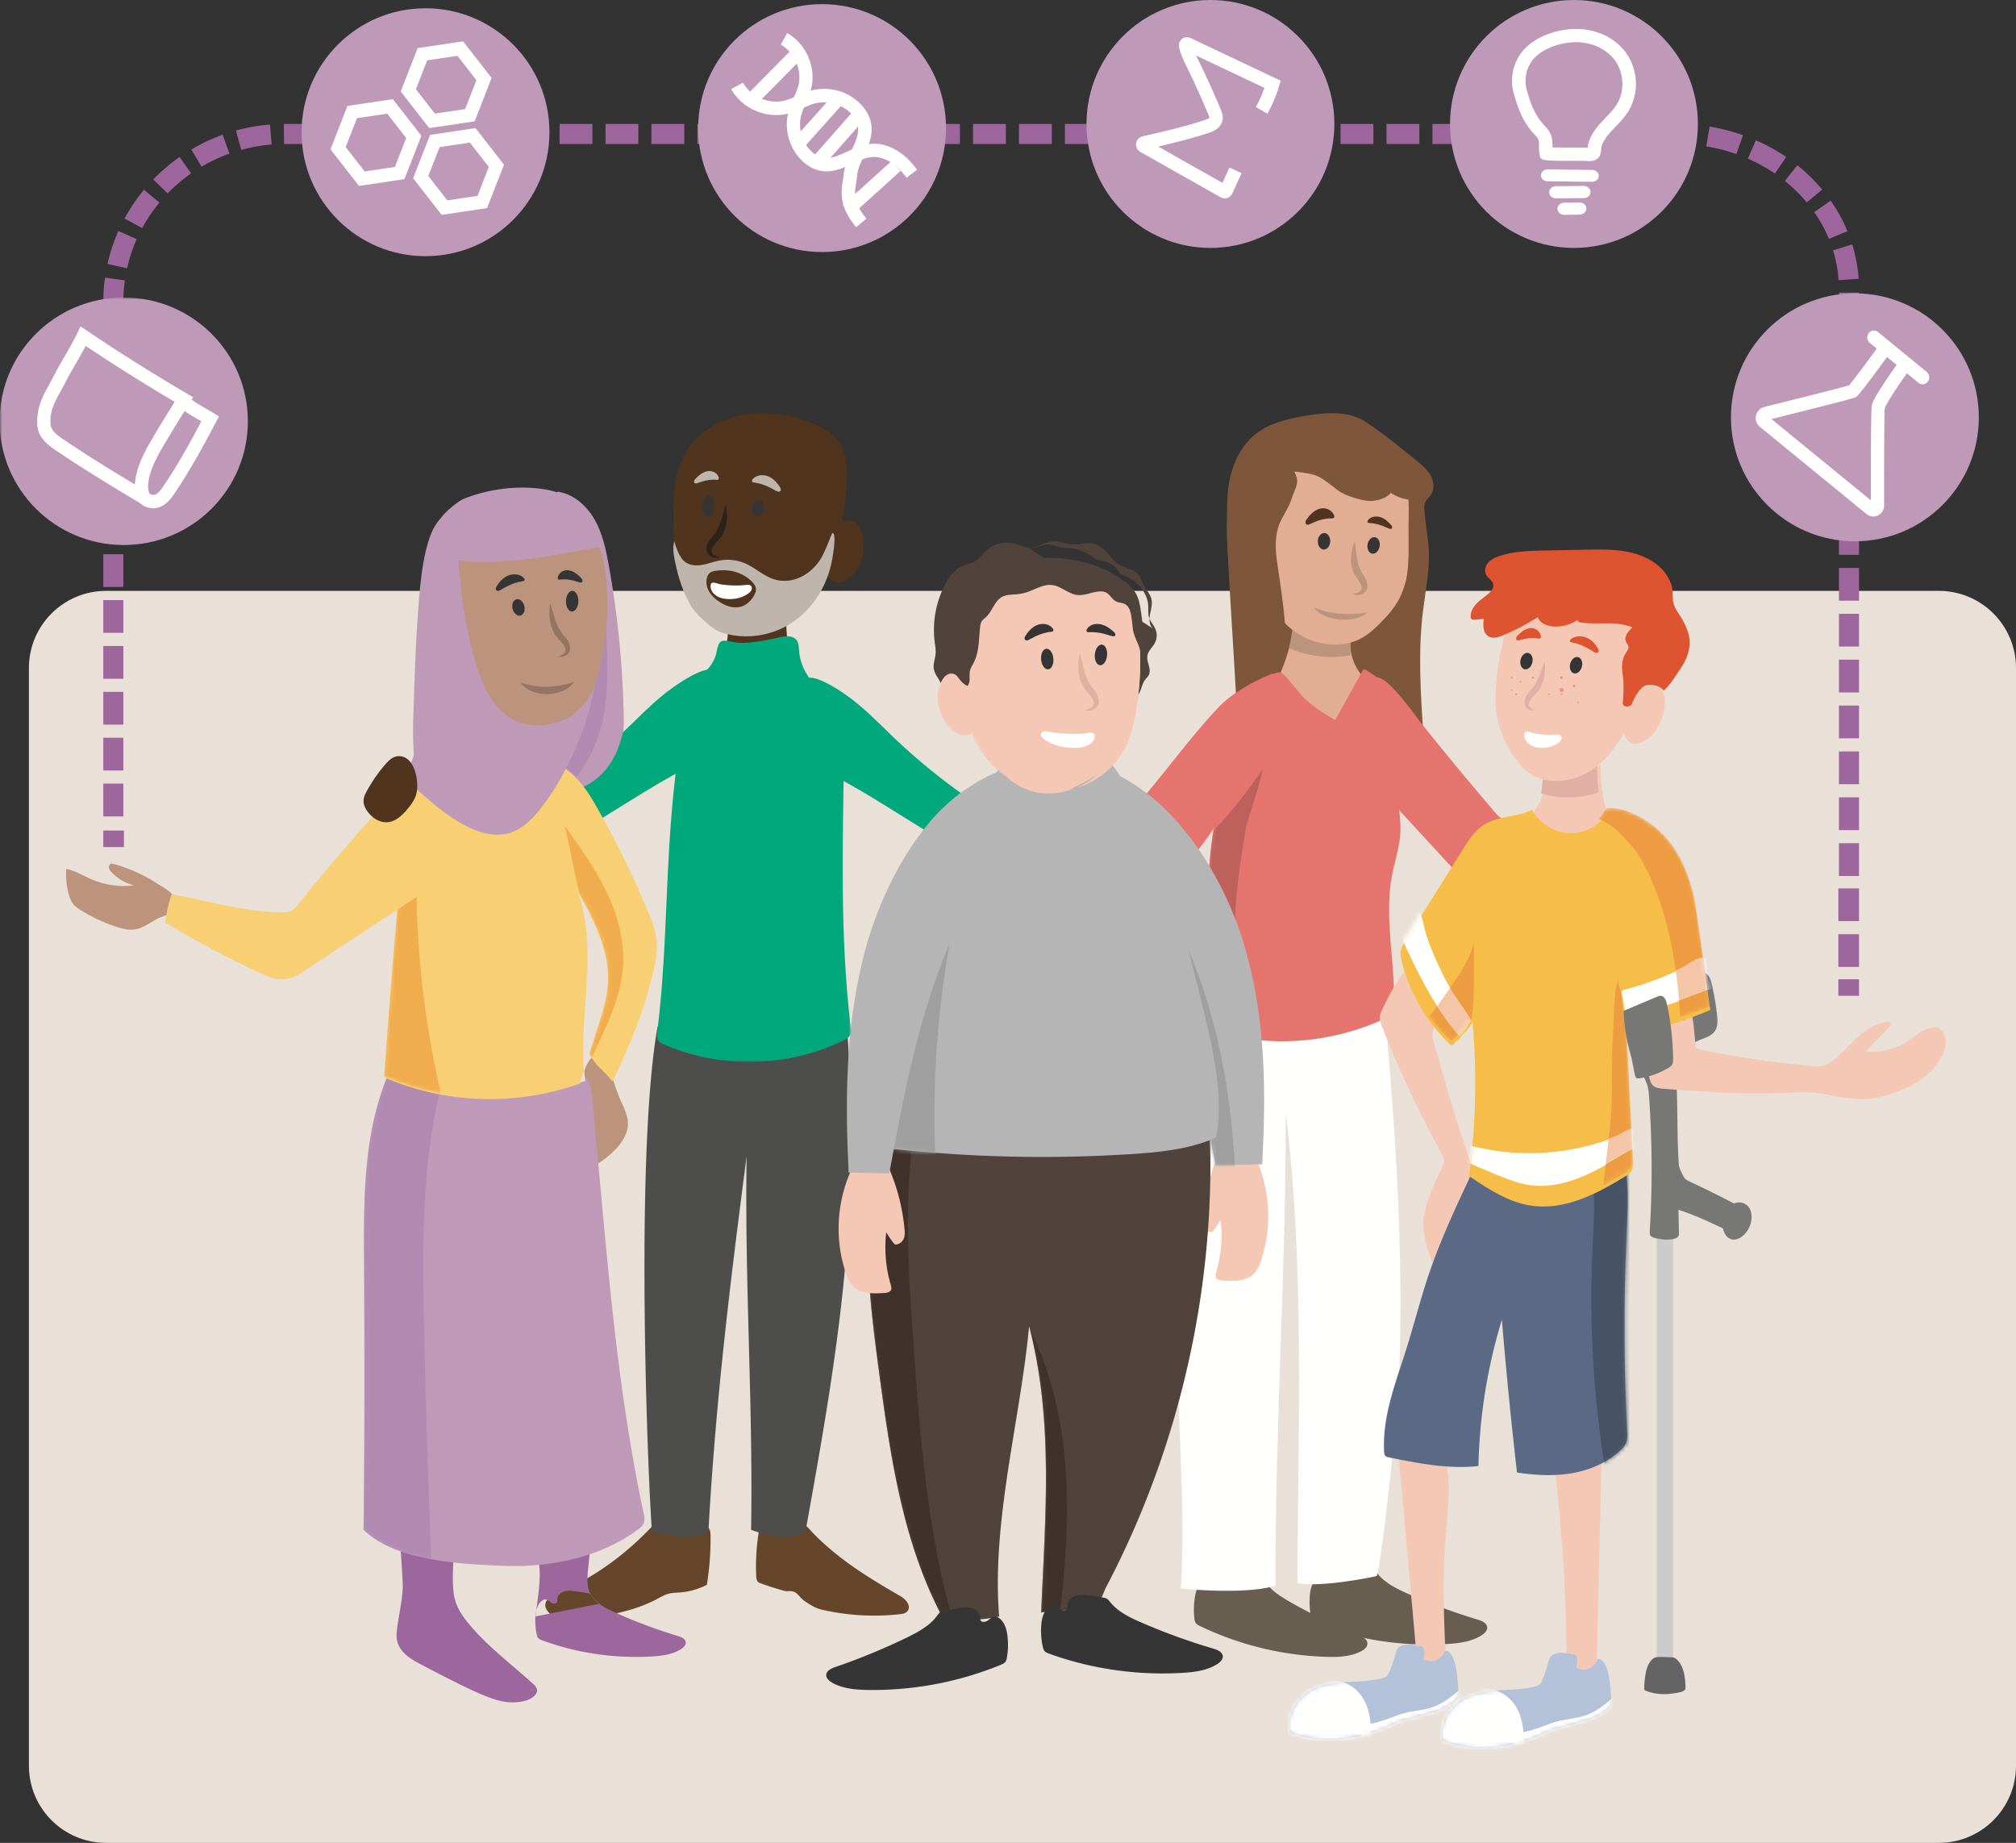 <svg xmlns="http://www.w3.org/2000/svg" xmlns:xlink="http://www.w3.org/1999/xlink" width="488" height="446" viewBox="0 0 488 446" className="w-full h-auto">
  <rect x="0" y="0" width="488" height="446" fill="#333333" stroke="none"/>
  <defs>
    <path id="a" d="M31.227 12.243 37.711.518c.118-.214.255-.445.458-.504.197-.056.397.065.577.185l3.217 2.134c.85.565 1.757 1.204 2.15 2.3.216.605.247 1.284.277 1.946a366.156 366.156 0 0 0 2.154 26.257c.261 2.201.542 4.42.431 6.64-.181 3.591-1.378 6.967-2.034 10.47-2.053 10.938 1.204 22.378.388 33.565C31.163 90.67 15.131 91.955.345 87.12c-.36-19.594-1.207-35.718 2.49-54.768 1.125-5.793 2.275-14.544 4.6-19.754C9.031 9.01 14.986 1.103 20.898.564c.675-.062 2.708 3.295 4.02 4.834a123.577 123.577 0 0 0 6.308 6.845"/>
    <path id="c" d="M55.614 10.569c3.137 32.664 5.321 65.535 12.18 97.623.172.804.343 1.664.038 2.425-.271.677-.87 1.159-1.458 1.59-9.333 6.864-21.373 9.22-32.943 8.731-11.569-.486-26.048-1.47-33.431-8.726C.268 89.501.253 70.72.136 48.99.046 32.056-.245 15.373 6.845 0 6.617.493 19.96 3.016 21.118 3.225a64.654 64.654 0 0 0 14.776.926c5.034-.263 9.664-1.85 14.575-2.483 4.942-.64 4.767 4.974 5.145 8.9"/>
    <path id="e" d="M50.859 10.265A225.944 225.944 0 0 1 63.98 36.79c.818 1.968 1.615 3.974 1.897 6.082.362 2.692-.13 5.419-.743 8.065C62.369 62.885 57.152 74.139 51.408 85l-3.9-3.175c-.322-.26-.657-.544-.776-.935-.123-.4.005-.827.132-1.225l4.825-15.11c1.154-3.614 2.319-7.28 2.483-11.067.34-7.818-3.563-15.13-7.356-22 5.26 14.541-.102 30.687 1.71 46.025C33.045 83.447 15.19 83.048 0 76.426a2226.234 2226.234 0 0 1 4.138-51.012C4.908 17.112 5.732 8.779 7.776.69 16.661-.063 25.6-.2 34.503.279c3.333.18 6.741-.105 9.498 1.89 3.004 2.174 5.023 4.93 6.858 8.096"/>
    <path id="g" d="M58.667 18.239a499.32 499.32 0 0 0 .194 46.231c.046.94.09 1.919-.276 2.784-.283.67-.793 1.218-1.321 1.72-3.22 3.049-7.48 4.84-11.84 5.578-4.361.74-8.836.48-13.21-.173a1165.66 1165.66 0 0 1-3.665-36.995A130.985 130.985 0 0 0 22.874 72.8c-7.254.807-14.546-.65-21.7-2.098-.311-.064-.645-.14-.856-.378-.216-.241-.251-.593-.269-.917-.493-8.601 2.837-16.885 5.425-25.1 1.784-5.66 3.236-11.422 5.108-17.053C13.664 17.978 17.862 9.123 22.048.3c7.45 6.188 18.65 7.36 27.208 2.844 2.525-1.332 8.933-5.918 9.466-.724.538 5.245.168 10.568-.055 15.82"/>
    <path id="i" d="M40.825 5.618c-3.682-.159-7.211-2.37-8.96-5.618-3.647 1.801-8.16 1.412-11.601 3.577-2.262 1.425-3.757 3.768-5.177 6.034L.855 32.331c-.303.484-.611.977-.755 1.53-.216.832-.044 1.712.155 2.548 1.88 7.89 6.154 15.193 12.109 20.695a28.595 28.595 0 0 0 5.087-5.684 166.415 166.415 0 0 1-.876 37.17c4.638 3.132 9.477 6.347 15.009 7.187C39.63 97 47.489 92.994 54.405 88.694c.59-.366 1.206-.764 1.54-1.375.356-.652.334-1.44.301-2.182-.692-15.746-1.562-30.7-1.49-30.604A94.082 94.082 0 0 0 75 48.433l-3.324-23.187C70.572 17.54 67.65 9.807 61.526 5.01 58.306 2.485 53.88.173 49.855.577c-.189.018-1.248 2.354-2.897 3.381-1.821 1.14-3.982 1.752-6.133 1.66"/>
    <path id="k" d="M40.825 5.618c-3.682-.159-7.211-2.37-8.96-5.618-3.647 1.801-8.158 1.412-11.601 3.577-2.262 1.425-3.757 3.768-5.177 6.034L.855 32.331c-.303.484-.61.977-.755 1.53-.216.832-.044 1.712.155 2.548 1.881 7.89 6.154 15.193 12.109 20.695a28.58 28.58 0 0 0 5.087-5.683 166.403 166.403 0 0 1-.874 37.17c4.636 3.131 9.475 6.346 15.007 7.186C39.63 97 47.49 92.994 54.405 88.694c.592-.366 1.206-.762 1.54-1.375.356-.652.334-1.438.301-2.182-.69-15.746-1.562-30.7-1.49-30.604A94.082 94.082 0 0 0 75 48.433c-1.109-7.73-2.216-15.458-3.322-23.185-1.106-7.709-4.028-15.441-10.152-20.24C58.307 2.486 53.88.174 49.855.578c-.189.018-1.248 2.354-2.895 3.383-1.823 1.137-3.984 1.75-6.135 1.658"/>
    <path id="m" d="M37.774 1.479c3.213-.107 3.28 10.287 3.213 11.12-.082 1.02-3.667 3.206-5.829 3.712-2.162.505-4.346 1.327-6.515 1.79-1.882.404-3.648 1.303-5.441 2.063-7.151 3.033-15.17 3.875-22.47 1.334-.171-.059-.35-.128-.472-.277-.128-.159-.17-.383-.197-.598-.442-3.49 1.512-6.948 4.149-8.829 2.638-1.88 5.834-2.453 8.947-2.68 3.11-.23 6.262-.16 9.305-.926.452-.113.918-.256 1.27-.595.33-.32.525-.784.703-1.235a44.862 44.862 0 0 0 1.464-4.378c.098-.357.2-.727.415-1.012.205-.272.496-.441.786-.588 1.542-.784 3.247-.128 4.936-.028 1.478.555.28 3.106.715 3.312 2.463 1.16 4.351-.534 5.021-2.185"/>
    <path id="o" d="M37.774 1.479c3.213-.108 3.28 10.287 3.213 11.12-.082 1.02-3.667 3.206-5.829 3.712-2.16.505-4.345 1.327-6.514 1.79-1.883.404-3.647 1.303-5.442 2.063C16.05 23.197 8.032 24.04.734 21.498c-.172-.06-.352-.128-.474-.277-.128-.159-.17-.385-.197-.598-.442-3.49 1.513-6.948 4.15-8.829 2.637-1.88 5.835-2.453 8.946-2.68 3.11-.23 6.263-.16 9.307-.926.451-.115.916-.256 1.268-.596.332-.32.527-.783.703-1.234a44.435 44.435 0 0 0 1.464-4.378c.1-.357.2-.727.415-1.012.205-.272.496-.441.786-.588 1.542-.784 3.247-.128 4.937-.028 1.477.555.278 3.106.716 3.312 2.461 1.16 4.351-.534 5.02-2.185"/>
    <path id="q" d="M82.628 0c2.335 39.673-6.371 79.934-24.898 115.147-.512.974-1.322 3.59-2.216 4.235-.799.577-1.875.456-2.84.672-3.667.825-6.992.39-10.66 1.215 1.006-23.606 3.042-46.444-2.903-69.32-2.16 22.977-9.122 47.253-7.255 70.256-3.99.886-7.436.94-11.223.604-.25-.022-.506.012-.76.046-.424.056-.842.113-1.208-.096-.447-.254-.71-.73-.945-1.186-9.18-17.721-12.157-37.88-14.822-57.636C.133 43.445-2.372 22.144 3.979 2.454a269.384 269.384 0 0 0 44.262.521C58.655 2.239 69.18.838 79.488 2.483L82.628 0"/>
    <path id="s" d="M36.685 45.499c4.668 16.648 4.804 34.102 3.832 51.283L29.32 97c-4.22-20-8.534-40.257-18.127-58.578-1.115-2.128-2.301-4.23-3.176-6.454C6.425 27.922-.098-.04.001 0c12.063 4.638 18.334 11.988 20.585 14.617 3.657 4.273 6.76 8.947 9.346 13.847 2.861 5.422 5.177 11.17 6.753 17.035"/>
    <path id="u" d="M72.835 42.691a944.716 944.716 0 0 1 4.61 18.26c2.407 9.95 4.666 20.252 2.958 30.344-6.472 2.86-13.659 3.57-20.716 4.022-19.8 1.268-39.715.77-59.43-1.484-.85-16.503.33-33.21 4.745-49.132 4.413-15.92 12.147-31.055 23.404-43.113-.123.132 5.535 2.283 6.085 2.401 2.26.486 4.598.59 6.893.332a21.233 21.233 0 0 0 6.797-1.937c1.555-.747 3.627-2.84 5.467-2.294 1.823.54 3.503 3.898 4.506 5.388a69.353 69.353 0 0 1 3.844 6.478c2.388 4.55 4.316 9.33 5.982 14.191 1.864 5.438 3.394 10.985 4.855 16.544"/>
    <path id="w" d="M0 0h206v185H0z"/>
  </defs>
  <g fill="none" fill-rule="evenodd">
    <path fill="#E9E0D7" d="M469.317 446H25.681C15.364 446 7 437.641 7 427.331v-265.66C7 151.358 15.364 143 25.681 143h443.636c10.319 0 18.683 8.359 18.683 18.67v265.661c0 10.31-8.364 18.669-18.683 18.669"/>
    <path fill="#66462B" d="M158.892 368.267c-6.975 7.735-15.338 13.753-24.304 17.487-1.208.503-2.705 1.426-2.58 2.878.04.46.252.863.5 1.207 1.747 2.426 4.98 2.317 7.774 1.985 6.326-.75 12.768-1.69 18.659-4.788.992-.522 1.978-1.109 3.033-1.368.842-.21 1.699-.203 2.553-.263 2.24-.16 4.479-.79 6.575-1.85.635-3.923.937-7.9.894-11.85-.005-.606-.033-1.255-.348-1.717-.401-.586-1.128-.684-1.784-.74-2.634-.227-5.27-.452-7.905-.678-.225-.02-.501-.091-.539-.348-.037-.258.444-.305.333-.068m56.239 18.157c1.193.691 2.579 2.2 1.763 3.483-.403.635-1.16.777-1.829.852a56.565 56.565 0 0 1-17-.663c-2.716-.525-3.219-.616-5.609-2.127-2.636-1.666-1.879-2.984-4.935-2.757-.478.035-6.433-1.864-6.818-2.173-.418-.336-.488-1.007-.516-1.604-.17-3.96.113-7.963.846-11.876-.309 1.645 8.868-.303 9.467-.392 1.809-.274 2.041.512 3.468 1.99a56.763 56.763 0 0 0 3.762 3.543c5.38 4.645 11.39 8.243 17.4 11.724"/>
    <path fill="#4D4E4C" d="M205 248.453a351.295 351.295 0 0 1-.14 54.766c-1.838 22.76-5.891 45.28-9.938 67.76-4.476 1.878-8.53.887-13.107-.732.485-31.572-1.573-58.807-1.087-90.38-4.168 31.92-7.546 60.015-9.24 90.74-3.363 2.453-9.51 1.075-13.587.179-.485-.107-4.71-88.766 1.268-122.3 10.143 1.421 22.538 1.523 32.718.4 1.177-.13 2.718-.734 2.499-1.886"/>
    <path fill="#00A87B" d="M206.265 169.275c3.676 2.822 6.895 6.182 10.253 9.377A149.077 149.077 0 0 0 245 199.894a84.793 84.793 0 0 1-5.986 9.106c-15.11-6.685-28.092-17.539-43.236-24.15-.231-3.193-.49-6.382-.777-9.57-.266-2.957-1.288-6.635-.923-9.57.602-4.863 10.198 2.036 12.187 3.565m-44.629-1.966c-3.705 2.84-6.95 6.223-10.333 9.436-3.092 2.938-6.436 5.548-9.61 8.382-2.824 2.518-5.488 4.912-8.942 6.625-.845.42-1.732.806-2.672.878-.879.066-1.751-.145-2.607-.356-8.06-1.978-16.12-3.958-24.18-5.938A67.768 67.768 0 0 0 99 196.21c5.101 2.118 10.63 2.947 16.095 3.759 5.25 0 10.987 1.63 16.188 2.403 2.556.38 4.807 1.216 7.118-.032 2.26-1.22 4.453-2.58 6.645-3.918 8.888-5.42 17.584-11.262 27.16-15.438a561.7 561.7 0 0 1 .783-9.63c.269-2.977 1.3-6.68.933-9.633-.609-4.895-10.28 2.05-12.286 3.588"/>
    <path fill="#675E50" d="M322.873 382.61c.462-.147.394-.766.409-1.228.034-1.075 1.044-1.94 2.139-2.227 1.093-.285 2.255-.12 3.375.047l2.658.396c.377.057.765.115 1.09.307.354.207.593.548.844.864 1.85 2.338 4.703 3.74 7.496 4.975a146.284 146.284 0 0 0 16.78 6.219c1.005.304 2.19.786 2.325 1.779.111.83-.612 1.545-1.342 2.015-2.429 1.56-5.473 1.94-8.4 2.113-10.641.62-21.421-.985-31.351-4.67-.373-.139-.761-.29-1.027-.577-.274-.298-.378-.7-.462-1.088a18.542 18.542 0 0 1-.331-5.531c.122-1.374.543-3.04 1.678-3.997 1.87-1.58 2.334 1.17 4.119.603"/>
    <path fill="#675E50" d="M295.352 383.283c.468-.104.46-.73.516-1.189.134-1.07 1.213-1.844 2.32-2.032 1.107-.187 2.24.081 3.33.35.865.21 1.728.422 2.592.633.367.089.744.184 1.047.403.332.24.538.602.756.94 1.61 2.5 4.3 4.156 6.948 5.639a143.517 143.517 0 0 0 16.006 7.715c.966.393 2.092.98 2.132 1.984.034.84-.746 1.489-1.511 1.894-2.545 1.34-5.588 1.447-8.497 1.355-10.573-.331-21.078-2.9-30.548-7.47-.358-.172-.727-.357-.963-.668-.244-.323-.31-.734-.354-1.13a18.747 18.747 0 0 1 .182-5.554c.25-1.36.819-2.985 2.028-3.84 1.994-1.41 2.2 1.378 4.016.97"/>
    <path fill="#FFFFFE" d="M333.218 381.413c-.088.107-13.645 2.916-19.144 1.696.077-37.42 1.788-76.84-2.849-113.852.095 37.738-2.59 76.75-2.493 114.488-5.165 1.697-15.99 1.4-22.899.697.99-15.544-.117-31.153-.577-46.733-1.105-37.567 1.563-75.128 4.229-112.582.066-.922 30.148 3.46 32.929 3.577.747.03 1.855-.11 3.094-.251 3.078-.348 6.966-.698 8.15 1.582 1.11 2.14.807 6.355 1.032 8.813.311 3.421.617 6.842.912 10.264 2.314 26.796 4.034 53.755 3.172 80.708-.487 15.189-4.645 50.509-5.556 51.593"/>
    <path fill="#7D563B" d="M343.02 111.576c1.245 1.012 2.505 2.077 3.288 3.481.782 1.405 1 3.239.134 4.593-.467.728-1.209 1.277-1.516 2.085-.213.566-.184 1.193-.137 1.796.257 3.322.96 6.603 1.09 9.933.187 4.839-.841 9.631-1.43 14.438-1.227 10-.555 20.126.118 30.178-6.476 3.038-13.203 5.78-20.298 6.65-7.093.871-14.664-.295-20.457-4.498-.54-.392-1.08-.826-1.386-1.42-.311-.608-2.787-1.381-2.816-2.063-.584-13.33-1.342-23.301-2.146-37.714-.32-5.691-.663-13.382-.324-19.074.337-5.691 2.441-11.576 6.953-15.038 3.058-2.349 6.91-3.373 10.695-4.082 4.86-.913 11.211-1.706 15.624 1.156 4.355 2.823 8.572 6.301 12.607 9.579"/>
    <path fill="#E1AE93" d="M328.727 162.176c.475.745 1.044 1.47 1.216 2.319.204.999-.172 2.01-.567 2.953-1.682 4.033-3.918 8.076-7.712 10.585-.736.486-1.563.92-2.471.963-1.598.075-2.95-1.044-4.103-2.087-2.761-2.5-5.693-5.32-6.052-8.866-.264-2.588.91-5.07 1.828-7.516A40.68 40.68 0 0 0 313.372 149c-.037.544 5.851 1.968 6.517 2.123 1.705.402 4.325.311 5.824 1.232 1.507.927 1.078 2.235 1.13 3.714a12.16 12.16 0 0 0 1.884 6.107"/>
    <path fill="#BC937D" d="M327 158.54c-.06-.43-.115-.862-.13-1.297-.053-1.516.387-2.856-1.159-3.805-1.535-.944-4.218-.851-5.967-1.263-.68-.16-6.715-1.617-6.678-2.175a41.45 41.45 0 0 1-1.066 6.837c4.674 2.127 10.311 2.665 15 1.704"/>
    <path fill="#E1AE93" d="M304.767 139.9c1.681 4.746 4.048 9.486 8.32 12.718 4.273 3.232 10.848 4.582 15.951 2.1 1.732-.843 3.195-2.063 4.507-3.365 3.718-3.694 5.485-5.993 6.747-10.731.939-3.527.61-10.055.667-13.65.092-5.6.304-11.188-2.94-15.923-2.917-4.259-7.188-6.733-12.825-7.68-5.638-.949-11.667-.018-16.927 2.238-6.721 2.883-7.358 7.845-7.258 13.556a65.438 65.438 0 0 0 3.758 20.738"/>
    <path fill="#E1AE93" d="M301.44 143.033c.619.485 1.339.899 2.134.957 4.79.358 5.224-9.218 3.508-12.045-.991-1.632-3.231-2.844-5.197-2.94-3.193-.154-3.847 3.753-3.884 6.14-.044 2.935 1.024 5.987 3.44 7.888"/>
    <path fill="#BC937D" d="M327.942 131c.443 2.57.405 5.078 1.459 7.131.392.978 1.631 2.032 1.598 3.728.004 1.818-1.981 2.535-3.643 1.93 3.965-.664 1.798-2.69.39-4.993-1.207-2.542-.81-5.306.196-7.796"/>
    <path fill="#50341D" d="M322.467 125.458c.172.005.369-.035.471-.198.12-.186.046-.454-.052-.657-.648-1.35-2.188-1.857-3.474-1.484-1.287.375-2.34 1.45-3.187 2.642-.438.619-.223 1.4.53 1.21.6-.152 2.85-1.605 5.712-1.513"/>
    <path fill="#BC937D" d="M318 147c3.933 1.67 8.782 1.977 13 1.21-3.02 2.822-10.735 2.224-13-1.21"/>
    <path fill="#343534" d="M319.001 130.964c-.033 1.105.61 2.016 1.438 2.036.827.02 1.525-.86 1.56-1.964.033-1.106-.61-2.018-1.436-2.036-.829-.02-1.527.86-1.562 1.964"/>
    <path fill="#7D563B" d="M336.69 119.2c-.805 1.344-3.498 2.081-5.067 2.044-2.368-.057-6.297-1.486-7.552-2.425-5.134-3.842-4.428-3.889-10.79-4.715 1.537 2.855.27 3.633-.675 6.736-.644 2.118-2.613 4.745-3.236 6.871-.725 2.477-.657 5.533-.27 8.084 4.052 26.62.653 14.669.84 21.923.012.474.037.96-.116 1.41-.196.578-.652 1.027-1.093 1.453L301.044 168c-.894-15.541-5.136-30.956-3.778-46.463.264-3.016.748-6.046 1.901-8.845 2.38-5.775 7.79-10.285 13.965-11.27 3.052-.485 6.17-.15 9.254-.326 1.215-.07 2.456-.218 3.63.1 1.102.298 4.144 1.596 5.069 2.264 2.925 2.116 4.357 3.677 7.282 5.793 1.47 1.063 2.362 2.084 3.501 3.496 1.159 1.436 2.799 5.012 1.847 6.903-1.478 2.937-7.187-.18-7.025-.452"/>
    <path fill="#E5746F" d="m323.227 174.242 6.484-11.723c.12-.216.255-.446.459-.504.197-.058.398.065.575.183 1.074.713 2.145 1.424 3.219 2.135.85.564 1.756 1.204 2.15 2.301.215.604.247 1.283.277 1.946a365.943 365.943 0 0 0 2.153 26.256c.26 2.202.543 4.42.43 6.64-.18 3.591-1.375 6.968-2.033 10.47-2.053 10.938 1.205 22.378.388 33.564-14.165 7.16-30.198 8.446-44.983 3.61-.36-19.595-1.209-35.719 2.49-54.768 1.125-5.794 2.275-14.544 4.597-19.755 1.599-3.587 4.555-11.359 10.468-11.898.673-.062 3.432 3.58 4.745 5.118 2.032 2.38 5.425 4.714 8.581 6.425"/>
    <path fill="#E5746F" d="M361.776 196.474c.56.653 1.136 1.315 1.877 1.741.962.552 2.106.65 3.209.727a230.62 230.62 0 0 0 19.118.554 27.396 27.396 0 0 0 1.02 6.158 952.443 952.443 0 0 0-19.587 3.813c-3.17.653-6.364 1.33-9.313 2.675-1.27.58-2.775 1.276-3.964.542-.305-.187-.552-.456-.796-.72l-17.436-18.923c-.405-.439-.82-.893-1.043-1.452-.201-.508-.23-1.068-.254-1.614-.212-4.574-.406-9.149-.582-13.724-.083-2.206-3.957-11.405-.768-12.222 2.47-.63 9.263 9.087 10.614 10.786a722.89 722.89 0 0 0 8.366 10.328 852.012 852.012 0 0 0 9.54 11.331"/>
    <g transform="translate(292 162)">
      <mask id="b" fill="#fff">
        <use xlink:href="#a"/>
      </mask>
      <path fill="#C08E85" d="M.012 63.26H.01c.069-8.006.476-15.867 1.682-24.164l.02-.021C.495 47.383.081 55.25.011 63.26" mask="url(#b)"/>
      <path fill="#C9988F" d="M0 65.769c0-.84.004-1.672.01-2.508h.002C.004 64.095 0 64.93 0 65.769" mask="url(#b)"/>
      <path fill="#BE615D" d="M9.923 89.378a58.27 58.27 0 0 1-9.578-2.259C.208 79.613 0 72.616 0 65.77c0-.838.004-1.674.012-2.508.07-8.01.484-15.878 1.7-24.186 4.389-4.608 8.363-9.66 11.92-14.987-.03 1.988-3.647 12.207-3.987 14.146C6.93 53.723 6.95 58.985 6.521 71.774c-.249 7.42 2.175 11.635 3.402 17.604" mask="url(#b)"/>
    </g>
    <path fill="#50341D" d="M331.452 126.566c-.147-.007-.316-.047-.402-.165-.1-.137-.034-.318.053-.452.576-.89 1.907-1.143 3.007-.805 1.1.337 1.993 1.144 2.704 2.018.37.454.175.98-.47.803-.513-.143-2.43-1.285-4.892-1.4"/>
    <path fill="#343534" d="M331.02 131.894c-.133 1.102.422 2.045 1.24 2.103.818.06 1.588-.787 1.72-1.891.132-1.104-.423-2.045-1.24-2.103-.818-.06-1.589.787-1.72 1.891"/>
    <path fill="#9C679D" d="M129.663 391.194c.36-4.015 1.291-8.117.875-12.205-.417-4.089-1.233-8.132-1.526-12.232-.018-.259-.032-.533.088-.761.205-.387.698-.493 1.129-.55 4.496-.6 9.069-.595 13.563.017-.472 4.716-.946 9.432-1.42 14.148-.16 1.593-.318 3.22.04 4.78.774 3.371 4.54 5.016 7.394 6.273a124.437 124.437 0 0 0 14.214 5.245c.853.255 1.857.663 1.97 1.5.095.7-.517 1.303-1.136 1.7-2.057 1.316-4.636 1.636-7.115 1.781-9.016.524-18.148-.83-26.56-3.937-.317-.117-.646-.246-.87-.488-.232-.25-.32-.59-.39-.917a15.539 15.539 0 0 1-.282-4.666c.105-1.16.461-2.563 1.422-3.37 1.586-1.332 1.978.986 3.49.507.392-.123.334-.645.346-1.036.03-.905.885-1.636 1.812-1.876.927-.241 1.91-.103 2.86.039.75.11 1.5.223 2.252.333.319.047.648.1.922.259.3.175.503.463.716.73a9.577 9.577 0 0 0 1.702 1.644m-48.432 2.163c.355-2.076.703-4.152.77-6.28.04-1.26-.846-14.833-1.028-14.773a24.157 24.157 0 0 1 13.807-.407l-.462 7.955c-.164 2.826-.328 5.67-.03 8.492.289 2.742 1.414 4.832 3.117 6.998 4.56 5.798 10.62 10.237 16.087 15.214.489.445 1.01.973 1.012 1.63.002.368-.17.72-.393 1.015-.676.893-1.797 1.342-2.897 1.592a11.877 11.877 0 0 1-3.195.274c-2.197-.111-4.314-.834-6.347-1.662-2.334-.953-4.603-2.053-6.857-3.177a365.396 365.396 0 0 1-8.348-4.295c-1.236-.657-2.48-1.329-3.543-2.232-1.064-.904-1.95-2.07-2.269-3.418-.238-.999-.154-2.043-.028-3.063.163-1.296.386-2.58.604-3.863"/>
    <path fill="#BC937D" d="M150.917 267.78c.508 1.27 1.024 2.572 1.078 3.935.107 2.726-1.65 5.2-3.669 7.102a24.625 24.625 0 0 1-6.05 4.183 39.927 39.927 0 0 1-1.335-21.904c.512-2.298 1.348-4.72 3.315-6.096 1.457 1.782 3.147 3.414 3.878 5.574.805 2.383 1.628 4.952 2.783 7.205"/>
    <path fill="#BE99B8" d="M135.057 119c3.827.58 7.012 3.437 8.916 6.814 1.904 3.376 2.714 7.247 3.402 11.063a230.591 230.591 0 0 1 3.617 37.053c.02 1.274.027 2.568-.319 3.794-.6 2.116-2.363 10.19-10.797 13.276-3.165-3.648-8.754-6.758-13.524-6.04-8.287 1.252-15.408 1.907-23.767 2.514-.442.03-.913.047-1.29-.184-.543-.33-.693-1.04-.78-1.67-.71-5.154-.535-10.383-.357-15.58.296-8.649.592-17.3 1.35-25.92.365-4.16.843-8.336 1.974-12.355.593-2.104 1.388-4.206 2.802-5.87 2.316-2.73 5.956-3.921 9.474-4.565a45.183 45.183 0 0 1 16.489.05l-.538-.436 3.348-1.944"/>
    <path fill="#B18AB1" d="M139.547 188a20.296 20.296 0 0 0-2.553-2.126c-1.227-.858-2.578-1.292-3.994-1.523 4.133-6.43 6.758-13.71 8.335-21.123 1.764-8.302 2.256-16.803 2.462-25.272.008-.309 0-.655-.228-.873l1.589-2.083c1.096 7.16 1.505 14.4 1.737 21.632.226 6.992.27 14.118-1.84 20.815A34.41 34.41 0 0 1 139.546 188"/>
    <path fill="#E9E0D7" d="M147.778 323.444h.444v-.888h-.444z"/>
    <path fill="#BC937D" d="M145.395 160.887c-1.122 4.958-2.941 9.976-6.887 13.654-3.946 3.677-10.472 5.674-15.975 3.657-1.87-.685-3.511-1.776-5.01-2.968-4.244-3.375-7.504-7.66-9.38-12.326-1.396-3.474-2.025-7.116-2.534-10.743-.79-5.652-1.246-11.61 1.465-16.707 2.44-4.585 7.351-8.015 12.973-9.514 5.622-1.501 11.875-1.141 17.512.632 7.2 2.266 8.467 7.218 9.077 12.999a65.434 65.434 0 0 1-1.241 21.316"/>
    <path fill="#947564" d="M133.182 146c.857 2.506 1.29 5.04 2.63 6.934.544.92 1.846 1.764 2.14 3.455.35 1.816-1.275 2.86-2.867 2.56 3.452-1.323 1.13-3.039-.57-5.104-1.556-2.338-1.73-5.177-1.333-7.845"/>
    <path fill="#343534" d="M126.517 140.66c.178-.026.373-.095.451-.246.09-.174-.028-.377-.163-.525-.897-.98-2.568-1.114-3.83-.578-1.262.537-2.169 1.603-2.84 2.724-.35.583.005 1.18.748.889.593-.232 2.667-1.821 5.634-2.263m8.988-.379c-.143.022-.31.007-.416-.119-.123-.144-.1-.375-.044-.554.36-1.19 1.571-1.76 2.687-1.575 1.114.188 2.13.984 2.987 1.897.444.474.37 1.148-.28 1.061-.518-.07-2.573-1.063-4.934-.71m-11.452 6.946c.217 1.098 1.043 1.886 1.842 1.759.798-.126 1.27-1.118 1.051-2.215-.217-1.098-1.04-1.886-1.84-1.759s-1.27 1.118-1.053 2.215m12.948-1.76c-.032 1.38.613 2.513 1.441 2.532.828.017 1.524-1.087 1.557-2.469.032-1.38-.613-2.513-1.441-2.53-.828-.018-1.524 1.086-1.557 2.466"/>
    <path fill="#50341D" d="M173.58 160.494c-.552.687-1.194 1.347-1.45 2.164-.304.966-.02 1.997.285 2.963 1.305 4.133 3.167 8.327 6.746 11.16.695.55 1.486 1.057 2.397 1.185 1.603.228 3.076-.742 4.336-1.659 3.025-2.197 6.252-4.689 6.958-8.145.515-2.523-.427-5.08-1.115-7.574a39.348 39.348 0 0 1-1.41-11.588c-.015.54-6.086 1.373-6.771 1.463-1.76.233-4.39-.11-5.99.654-1.607.766-1.3 2.095-1.497 3.546a11.881 11.881 0 0 1-2.49 5.83"/>
    <path fill="#50341D" d="M200.499 137.457c-1.848 4.698-4.382 9.37-8.79 12.47-4.406 3.1-11.075 4.244-16.137 1.597-1.718-.898-3.155-2.166-4.434-3.512-3.63-3.815-6.16-8.397-7.281-13.18-.834-3.561-.898-7.192-.842-10.792.086-5.611.546-11.481 3.964-16.117 3.074-4.173 8.385-6.913 14.097-7.682 5.71-.771 11.756.35 16.983 2.775 6.68 3.098 7.163 8.086 6.882 13.801a65.174 65.174 0 0 1-4.442 20.64"/>
    <path fill="#50341D" d="M205.32 140.1c-.63.469-1.361.861-2.153.896-4.777.214-4.896-9.415-3.096-12.202 1.038-1.607 3.307-2.758 5.265-2.793 3.18-.058 3.703 3.886 3.662 6.284-.05 2.948-1.214 5.979-3.679 7.814"/>
    <path fill="#343534" d="M184.982 123.13c-.126 1.103-.892 1.938-1.71 1.866-.82-.072-1.38-1.023-1.254-2.125.126-1.103.893-1.937 1.711-1.867.82.072 1.38 1.024 1.253 2.127m-11.985-.583c-.05 1.381-.76 2.478-1.587 2.452-.826-.029-1.457-1.17-1.407-2.55.05-1.38.761-2.478 1.587-2.45.827.027 1.457 1.167 1.407 2.548"/>
    <path fill="#2D2118" d="M175.709 122c.525 2.64.444 5.467-1.118 7.845-1.722 2.11-4.112 3.88-.429 5.082-1.674.357-3.432-.625-3.127-2.447.249-1.695 1.596-2.577 2.134-3.508 1.346-1.923 1.717-4.454 2.54-6.972"/>
    <path fill="#BEB5AD" d="M182.492 116.78c-.178-.022-.372-.086-.455-.24-.097-.175.014-.39.143-.548.85-1.04 2.496-1.232 3.764-.718 1.266.511 2.201 1.582 2.906 2.718.366.59.038 1.218-.708.94-.594-.219-2.703-1.79-5.65-2.152m-8.987-.653c.144.017.312-.004.414-.129.12-.144.087-.363.028-.534-.4-1.128-1.632-1.633-2.745-1.414-1.113.22-2.107 1.021-2.94 1.929-.43.47-.334 1.116.315 1.01.516-.086 2.548-1.115 4.928-.862m-4.278 20.68c1.727-.151 3.353-.87 5.06-1.172a10.691 10.691 0 0 1 6.126.732c2.67 1.174 4.856 3.442 7.715 4.03 3.281.677 6.539-.644 8.872-3.036.864-.885 1.63-1.925 2.178-3.031 1.207-2.432 2.17-5.33 2.313-5.33 1.072 0 .127 5.31.067 5.697-.972 6.297-4.14 11.705-8.847 15.288s-11.091 4.885-16.837 3.43c-1.17-.296-2.333-.71-3.299-1.43-1.047-.782-4.152-3.261-5.402-5.483-2.486-4.413-3.327-8.556-3.665-10.128-.337-1.568-.803-3.868-.257-5.375.402 1.666 1.184 3.575 2.155 4.618.929.999 2.512 1.304 3.821 1.19"/>
    <path fill="#50341D" d="M181.868 140.606c.606.58 1.163 1.319 1.13 2.155-.017.424-.185.829-.383 1.205-.683 1.301-1.809 2.432-3.226 2.85-1.85.547-3.85-.194-5.424-1.284-1.205-.836-2.295-1.934-2.754-3.319-.334-1.007-.346-2.693.517-3.493.681-.632 2.096-.666 2.983-.709 2.61-.125 5.275.8 7.157 2.595"/>
    <path fill="#FFFFFE" d="M174.33 141.396c2.1.346 4.243.4 6.354.167.36-.04.77-.075 1.052.162.286.241.327.691.184 1.037-.142.346-.43.604-.725.829-1.76 1.34-4.342 1.705-6.493 1.177-.93-.229-2.682-1.134-2.702-2.934-.017-1.487 1.613-.557 2.33-.438"/>
    <path fill="#BE99B8" d="M143.614 268.569c3.137 32.664 5.321 65.535 12.18 97.623.172.804.343 1.664.038 2.427-.27.675-.87 1.157-1.458 1.589-9.333 6.863-21.373 9.218-32.942 8.73-11.57-.486-26.05-1.468-33.432-8.726.27-22.711.255-41.493.137-63.222-.092-16.932-.382-33.616 6.708-48.99-.226.493 13.117 3.018 14.273 3.225a64.575 64.575 0 0 0 14.776.926c5.034-.262 9.664-1.85 14.577-2.483 4.94-.638 4.767 4.976 5.143 8.9"/>
    <path fill="#947564" d="M126 165.135c4.094 1.568 8.925 1.34 13-.135-2.637 3.861-10.337 4.09-13 .135"/>
    <path fill="#E9E0D7" d="m143.016 255-.016.035c.566.728 1.253 1.37 2 1.965a51.222 51.222 0 0 1-1.984-2"/>
    <path fill="#9D679D" d="M445 241h5v-4h-5zM445 222.917h5V215h-5v7.917ZM445 234h5v-7.917h-5V234ZM79.85 34.852h7.942V30H79.85v4.852Zm11.122 0h7.943V30h-7.943v4.852Zm11.12 0h7.943V30h-7.943v4.852Zm11.12 0h7.943V30h-7.944v4.852Zm11.12 0h7.943V30h-7.942v4.852Zm11.122 0h7.942V30h-7.942v4.852Zm11.12 0h7.943V30h-7.943v4.852Zm11.12 0h7.943V30h-7.943v4.852Zm11.121 0h7.943V30h-7.943v4.852Zm11.121 0h7.942V30h-7.942v4.852Zm11.12 0H199V30h-7.944v4.852Zm11.12 0h7.943V30h-7.943v4.852Zm11.121 0h7.944V30h-7.944v4.852Zm11.12 0h7.943V30h-7.943v4.852Zm11.121 0h7.944V30h-7.944v4.852Zm11.12 0h7.944V30h-7.944v4.852Zm11.12 0h7.943V30h-7.943v4.852Zm11.121 0h7.944V30h-7.944v4.852Zm11.122 0h7.943V30h-7.943v4.852Zm11.12 0h7.943V30h-7.944v4.852Zm11.12 0h7.943V30h-7.944v4.852Zm11.12 0h7.944V30h-7.943v4.852Zm11.122 0h7.942V30h-7.942v4.852Zm11.12 0h7.943V30h-7.943v4.852Zm11.12 0h7.943V30h-7.943v4.852Zm11.12 0h7.944V30h-7.943v4.852Zm11.12 0h7.944V30h-7.943v4.852Zm11.122 0h7.943V30h-7.943v4.852Zm11.12 0h7.943V30h-7.943v4.852Zm-322.473 0L68.708 30h7.966v4.852h-7.922Zm341.304.191a43.885 43.885 0 0 0-4.109-.19h-3.602V30h3.602c1.524 0 3.06.071 4.561.212l-.452 4.831Zm-351.664 1.23-1.29-4.68a44.73 44.73 0 0 1 8.261-1.45l.389 4.837c-2.491.2-4.966.634-7.36 1.292Zm361.91 1.015a42.285 42.285 0 0 0-7.265-1.862l.787-4.789a47.386 47.386 0 0 1 8.1 2.077l-1.623 4.574ZM48.784 40.347l-2.478-4.175a44.394 44.394 0 0 1 7.595-3.566l1.642 4.567a39.298 39.298 0 0 0-6.76 3.174Zm380.851 1.659a40.322 40.322 0 0 0-6.545-3.618l1.95-4.445a45.177 45.177 0 0 1 7.334 4.055l-2.739 4.008Zm-389.047 4.8-3.493-3.372a43.903 43.903 0 0 1 6.384-5.44l2.788 3.973a39.27 39.27 0 0 0-5.68 4.84Zm396.762 2.18a37.06 37.06 0 0 0-5.313-5.202l3.04-3.785a42.175 42.175 0 0 1 6.01 5.882l-3.737 3.104Zm-402.93 6.212-4.272-2.312a43.162 43.162 0 0 1 4.706-6.951l3.743 3.095a38.307 38.307 0 0 0-4.177 6.168Zm408.292 2.615a33.701 33.701 0 0 0-3.557-6.471l3.983-2.782a38.634 38.634 0 0 1 4.065 7.401l-4.491 1.852ZM30.766 64.929l-4.742-1.056A42.414 42.414 0 0 1 28.66 55.9l4.441 1.972a37.526 37.526 0 0 0-2.336 7.058Zm414.299 2.886a31.779 31.779 0 0 0-1.353-7.225l4.64-1.436a36.514 36.514 0 0 1 1.559 8.326l-4.846.335ZM29.859 75.433H25v-2.261a43.28 43.28 0 0 1 .421-5.99l4.812.678a38.093 38.093 0 0 0-.374 5.313v2.26Zm415.282 3.316H450v-7.93h-4.86v7.93ZM25 86.536h4.86v-7.931H25v7.931Zm420.14 3.316H450v-7.93h-4.86v7.93ZM25 97.64h4.86v-7.932H25v7.932Zm420.14 3.317H450v-7.932h-4.86v7.932ZM25 108.743h4.86v-7.93H25v7.93Zm420.14 3.318H450v-7.932h-4.86v7.932ZM25 119.848h4.86v-7.93H25v7.93Zm420.14 3.318H450v-7.93h-4.86v7.93ZM25 130.954h4.86v-7.932H25v7.932Zm420.14 3.315H450v-7.93h-4.86v7.93ZM25 142.057h4.86v-7.932H25v7.932Zm420.14 3.317H450v-7.931h-4.86v7.931ZM25 153.16h4.86v-7.93H25v7.93Zm420.14 3.318H450v-7.932h-4.86v7.932ZM25 164.266h4.86v-7.93H25v7.93Zm420.14 3.317H450v-7.934h-4.86v7.934ZM25 175.37h4.86v-7.932H25v7.932Zm420.14 3.315H450v-7.93h-4.86v7.93ZM25 186.474h4.86v-7.932H25v7.932Zm420.14 3.317H450v-7.931h-4.86v7.931ZM25 197.58h4.86v-7.932H25v7.932Zm420.14 3.316H450v-7.932h-4.86v7.932Zm0 11.105H450v-7.933h-4.86V212ZM25 205h5v-4h-5z"/>
    <path fill="#E9E0D7" d="m148.885 257 .115-.261c-1.14-1.786-2.665-3.16-4-4.739a65.768 65.768 0 0 0 3.885 5"/>
    <g transform="translate(88 258)">
      <mask id="d" fill="#fff">
        <use xlink:href="#c"/>
      </mask>
      <path fill="#BFA1BA" d="M9.262 117.552c-3.621-1.235-6.827-2.946-9.262-5.34l.002-.085c2.433 2.389 5.637 4.096 9.253 5.33l.007.095" mask="url(#d)"/>
      <path fill="#A479A8" d="M16.38 119.35c-2.475-.449-4.876-1.032-7.118-1.798l-.007-.094c2.243.764 4.645 1.348 7.121 1.797 0 .033.002.063.004.096" mask="url(#d)"/>
      <path fill="#B18AB1" d="M16.376 119.255c-2.476-.449-4.878-1.033-7.12-1.797-3.617-1.235-6.821-2.942-9.254-5.331.266-22.671.251-41.435.134-63.137-.088-16.305-.36-32.38 5.95-47.273l-.037.53.032.014-.004.07A61.54 61.54 0 0 0 18.38 6.267c-.604 2.898-1.18 5.802-1.663 8.721-2.61 15.803-2.405 31.922-2.065 47.938.399 18.78.974 37.559 1.724 56.33" mask="url(#d)"/>
    </g>
    <path fill="#F8CF72" d="M158.877 227.037c-.282-2.116-1.078-4.13-1.896-6.104a226.68 226.68 0 0 0-13.124-26.627c-1.834-3.179-3.851-5.947-6.856-8.13-2.757-2-6.165-1.715-9.498-1.895a192.493 192.493 0 0 0-26.727.412c-2.044 8.119-2.867 16.485-3.638 24.82A2233.134 2233.134 0 0 0 93 260.721c14.836 6.491 32.204 7.009 47.426 1.482l.885-2.78c-1.061-14.676 3.493-29.969-1.494-43.814 3.792 6.896 7.696 14.237 7.356 22.085-.167 3.801-1.33 7.482-2.483 11.11l-2.039 6.406a54.16 54.16 0 0 0 1.662 2.293c1.309 1.426 2.8 2.668 3.917 4.283 4.17-8.563 7.772-17.398 9.904-26.653.611-2.655 1.105-5.394.743-8.096"/>
    <path fill="#E9E0D7" d="m141.411 259-1.086 3c.448-.143.904-.27 1.35-.422a48.538 48.538 0 0 1-.264-2.578"/>
    <path fill="#BC937D" d="M27.442 209.069c-.16-.045-.328-.087-.492-.061-.413.066-.649.558-.586.978.064.42.342.77.627 1.08a10.778 10.778 0 0 0 5.535 3.2 19.727 19.727 0 0 1-10.076-1.341c-2.133-.886-4.136-2.155-6.391-2.633a17.474 17.474 0 0 0 .604 6.2c.246.863.57 1.726 1.148 2.406.455.537 1.046.932 1.638 1.305a39.705 39.705 0 0 0 8.675 4.085c1.437.473 2.95.866 4.444.652 1.853-.267 3.44-1.425 5.081-2.342 1.64-.915 3.613-1.617 5.351-.912-.479-.196-.375-3.81-.792-4.555-.782-1.393-2.863-2.462-4.155-3.3a38.069 38.069 0 0 0-10.61-4.762"/>
    <path fill="#BE99B8" d="M145 132.334c-1.396-6.583-5.462-12.395-12.129-13.726-6.666-1.331-14.4-.414-20.69 2.14-1.208.49-3.838 2.73-4.715 3.687-1.71 1.863-2.753 6.724-2.396 9.177.341 2.35 3.944 1.89 5.778 2.076 7.34.746 14.74.064 21.999-1.091 1.013-.163 12.17-2.184 12.153-2.263"/>
    <g transform="translate(93 184)">
      <mask id="f" fill="#fff">
        <use xlink:href="#e"/>
      </mask>
      <path fill="#EBB47B" d="M.047 75.753a2223.135 2223.135 0 0 1 4.091-50.34C4.806 18.21 5.515 10.98 7.027 3.907l.037.039c-1.518 7.087-2.228 14.332-2.898 21.554a2216.947 2216.947 0 0 0-4.08 50.162l-.039.092" mask="url(#f)"/>
      <path fill="#D89D79" d="m7.064 3.945-.037-.039c.23-1.076.479-2.147.75-3.216C8.45.633 9.126.579 9.802.529l.005.087C9.14.664 8.47.717 7.804.775a87.697 87.697 0 0 0-.74 3.17M.037 75.898l.01-.145.04-.092-.01.145-.04.092" mask="url(#f)"/>
      <path fill="#CF9376" d="M.033 76.44C.02 76.437.01 76.432 0 76.427l.037-.528.04-.092-.044.635" mask="url(#f)"/>
      <path fill="#F1AD4D" d="M13.666 80.596A63.066 63.066 0 0 1 .033 76.441l.044-.635.01-.145c1.17-16.735 2.53-33.457 4.079-50.162.67-7.222 1.38-14.467 2.898-21.554.229-1.062.473-2.118.74-3.17C8.47.717 9.14.664 9.808.615c.11 2.539-.886 5.809-1.095 8.138a226.833 226.833 0 0 0-.906 19.879 228.136 228.136 0 0 0 5.563 50.425c.052.228.156.789.296 1.54" mask="url(#f)"/>
      <path fill="#D1C8BF" d="m50.28 71.878-.03-.045.03.045m-.601-.857a.582.582 0 0 1-.036-.052l.01-.04a.078.078 0 0 0 .005-.011.995.995 0 0 0 .04.043l-.019.06m.248.359-.248-.36.248.36" mask="url(#f)"/>
      <path fill="#D9C192" d="m50.28 71.878-.03-.045-.323-.453-.248-.36.02-.059c.228.239.45.485.664.74l-.083.177" mask="url(#f)"/>
      <path fill="#EBB47B" d="M49.699 70.961a.995.995 0 0 1-.041-.043c.676-2.122 1.354-4.241 2.031-6.363 1.154-3.614 2.319-7.28 2.483-11.067.14-3.216-.438-6.346-1.432-9.396 1.01 3.076 1.6 6.235 1.46 9.48-.166 3.787-1.33 7.453-2.483 11.067L49.7 70.961" mask="url(#f)"/>
      <path fill="#F1AD4D" d="M50.363 71.7c-.213-.254-.436-.5-.664-.739l2.018-6.322c1.154-3.614 2.317-7.28 2.483-11.067.14-3.245-.45-6.404-1.46-9.48-1.311-4.029-3.35-7.917-5.41-11.673-1.37-5.457-2.355-11.108-3.614-16.523 3.62 5.048 7.257 10.125 9.973 15.698 2.715 5.575 4.49 11.721 4.15 17.898-.382 7-3.416 13.554-6.399 19.913L50.363 71.7" mask="url(#f)"/>
      <path fill="#D1C8BF" d="M50.044 71.686c-.145-.22-.28-.45-.412-.681l.011-.036a.582.582 0 0 0 .036.052l-.013.04c.122.213.25.419.383.619l-.005.006" mask="url(#f)"/>
      <path fill="#BEA495" d="M50.238 71.97a6.719 6.719 0 0 1-.194-.284l.005-.006c.063.095.127.188.194.28l-.005.01" mask="url(#f)"/>
      <path fill="#D1C8BF" d="M50.243 71.96a10.706 10.706 0 0 1-.577-.899l.013-.04.248.359c.107.153.215.303.322.453l.031.045-.037.082" mask="url(#f)"/>
      <path fill="#D9C192" d="M50.25 71.833c-.108-.15-.216-.3-.323-.453l.322.453" mask="url(#f)"/>
    </g>
    <path fill="#F8CF72" d="M72.37 218.642c-.576.717-1.183 1.46-2.023 1.84-.776.353-1.66.35-2.513.333-8.898-.168-17.499-2.811-26.262-4.371-.683 1.615-1.404 5.108-1.572 6.854a239.026 239.026 0 0 0 22.576 12.01c2.12.987 4.405 1.966 6.718 1.622 1.77-.263 3.327-1.272 4.82-2.255l28.734-18.915c.375-.246.765-.51.97-.908.22-.425.193-.93.16-1.407-.33-4.73-.657-9.46-.985-14.189-.166-2.405.577-10.303-2.696-11.21-2.478-.685-7.289 6.457-8.851 8.189a526.16 526.16 0 0 0-9.134 10.409 517.503 517.503 0 0 0-9.942 11.998"/>
    <path fill="#BE99B8" d="M114.96 159.796c.864 3.003 1.882 5.994 3.52 8.654 1.64 2.66 3.956 4.988 6.845 6.18 3.633 1.495 7.86 1.046 11.464-.519 2.958-1.284 6.342-5.268 7.211-8.374-1.748 10.021-6.548 21.363-12.74 29.434-2.155 2.806-4.743 5.56-8.157 6.487-3.05.826-6.328.056-9.21-1.243-4.667-2.106-8.595-5.523-12.45-8.89-.831-.729-1.69-1.49-2.121-2.506-.817-1.92.099-4.084.791-6.05 2.466-6.99 2.112-14.602 2.028-22.011-.07-6.264.074-12.53.434-18.783.136-2.37.302-4.748.799-7.07.157-.737.406-1.546 1.065-1.91.628-.346 1.403-.163 2.094.026l4.522 1.247c.176.049.3.13.373.295-.891 1.007-.098 4.5.013 5.843a99.198 99.198 0 0 0 3.518 19.19"/>
    <path fill="#F5C8B6" d="M295.18 278.9a48.38 48.38 0 0 0-4.123 15.459c-.079.84-.128 1.713.22 2.493.351.779 1.217 1.43 2.135 1.316a19.085 19.085 0 0 0 2.06-2.957c.494 4.239.127 8.56-1.076 12.677-.135.459-.273.973-.018 1.388.322.524 1.09.62 1.75.658 2.392.136 5.048.196 6.878-1.212 1.235-.951 1.843-2.405 2.308-3.815 2.911-8.824 2.023-18.635-2.437-26.907"/>
    <path fill="#E5746F" d="M308 163c-4.93 2.087-9.761 4.639-13.396 8.544-7.881 8.47-14.722 18.405-22.604 26.876 2.408 4.223 6.948 13.357 9.357 17.58 4.068-4.885 24.467-25.442 23.99-48.046"/>
    <path fill="#CBCCCB" d="M401 402h4V296h-4z"/>
    <path fill="#777776" d="M414.202 237.55a59.028 59.028 0 0 1 1.434 8.164c.122 1.168.194 2.426-.314 3.448-.745 1.495-2.403 1.927-3.817 2.505-1.614.66-3.114 1.69-4.383 3.011-.549.572-1.068 1.221-1.326 2.019-.286.881-.193 1.669-.127 2.608.542 7.898.18 14.782.723 22.68.046.65.977 2.545 1.331 3.055.306.439.778.666 1.229.879a308.128 308.128 0 0 1 11.213 5.555c1.242.648 2.135.61 2.703 2.032.59 1.472-.772 6.232-4.707 4.32-4.074-1.98-7.966-3.78-11.859-5.04.01 1.645.098 4.204.108 5.85.118 1.755-4.167 1.56-6.215.839-.237-.083-.483-.185-.644-.4-.238-.318-.225-.784-.2-1.203a248.059 248.059 0 0 0-.152-32.164c-.076-1.097-.162-2.206-.497-3.235-.255-.78-.645-1.493-.942-2.253-.621-1.58-.83-3.327-1.031-5.045L395 240.401c-.103-.87 10.545-4.183 11.626-4.515 2.534-.774 6.624-2.138 7.575 1.665"/>
    <path fill="#F5C8B6" d="M410.442 252.676c.068.382.156.8.462 1.046.206.167.48.226.742.28a246.053 246.053 0 0 0 26.954 3.993c.897.083 1.813.16 2.686-.056.921-.226 1.73-.757 2.472-1.337 2.137-1.66 3.879-3.75 5.876-5.569 1.999-1.818 4.376-3.411 7.082-3.725.293-.035.637-.035.83.185.31.35-.028.878-.352 1.216a9480.311 9480.311 0 0 0-5.584 5.78c3.092.28 6.265-.345 9.007-1.778 2.479-1.294 7.928-6.944 10.02-2.324.702 1.547.29 3.37-.434 4.908-2.678 5.676-9.046 8.769-15.244 10.206-5.635 1.307-9.718-.288-15.232-1-2.726-.353-5.488-.124-8.234.009-9.583.46-19.177-.277-28.74-1.013-.94-.073-1.963-.18-2.64-.823-.622-.589-.8-1.484-.943-2.32a217.166 217.166 0 0 1-2.17-16.619c0-.415 9.849-2.25 10.832-1.595 2.237 1.494 2.187 8.174 2.61 10.536m-54.16 29.558c.375 1.077.758 2.185.715 3.325-.037.945-.366 1.849-.693 2.735a556.074 556.074 0 0 1-8.12 20.706 45.941 45.941 0 0 1-2.832-7.615c-.442-1.612-.797-3.264-.807-4.934-.011-2.255.604-4.466 1.351-6.591a52.643 52.643 0 0 1 2.964-6.848c.275-.53.563-1.073.633-1.666.11-.967-.377-1.89-.844-2.742a260.846 260.846 0 0 1-14.116-30.167c-.291-.744-.586-1.524-.525-2.321.047-.605.295-1.174.548-1.726A58.732 58.732 0 0 1 346.76 227c1.844 5.899 5.979 12.627 2.538 18.556-.758 1.309-2.254 2.732-2.491 4.26-.29 1.877.918 4.458 1.406 6.265a389.133 389.133 0 0 0 8.067 26.153m-18.208 62.393c.038 2.44.256 4.871.473 7.297 1.548 17.36 3.099 34.717 4.648 52.076a66.06 66.06 0 0 1 6.864-.426c-.49-10.407-.98-20.862-.157-31.239.489-6.168 1.43-12.488.119-18.477-.316-1.442-.761-2.845-.977-4.315-.625-4.226.677-8.484 1.957-12.488l-6.01-3.222c-1.343-.723-3.348-2.37-4.9-1.659-2.682 1.231-2.017 9.656-2.017 12.453m49.691 4.396c-.422 18.18-.847 36.361-1.27 54.54-2.408.631-4.923.578-7.314-.158a399.958 399.958 0 0 0-4.046-57.29c-.132-.918-.256-1.922.096-2.738.301-.699.89-1.098 1.455-1.428 2.366-1.383 7.198-3.848 9.817-2.613 2.243 1.06 1.317 7.338 1.262 9.687"/>
    <path fill="#5B6A84" d="M393.668 300.24c-.65 15.401-.587 30.834.192 46.23.048.94.091 1.918-.274 2.784-.286.672-.795 1.22-1.323 1.72-3.22 3.049-7.478 4.84-11.84 5.578-4.36.74-8.834.48-13.209-.172a1161.535 1161.535 0 0 1-3.664-36.996 130.861 130.861 0 0 0-5.675 35.415c-7.254.807-14.546-.65-21.702-2.099-.309-.063-.643-.139-.855-.375-.216-.244-.25-.594-.27-.92-.49-8.6 2.838-16.884 5.427-25.098 1.784-5.66 3.236-11.423 5.106-17.054 3.083-9.275 7.28-18.128 11.468-26.954 7.449 6.188 18.65 7.36 27.206 2.844 2.525-1.332 8.934-5.918 9.468-.724.538 5.245.166 10.57-.055 15.821"/>
    <g transform="translate(335 282)">
      <mask id="h" fill="#fff">
        <use xlink:href="#g"/>
      </mask>
      <path fill="#465266" d="M50.408 22.279a258.285 258.285 0 0 0 3.79 55.062 27.376 27.376 0 0 1 7.87-4.667c.544-.209 1.146-.447 1.398-.974.156-.325.145-.701.132-1.063-.425-12.52 1.382-24.997 3.026-37.416 1.07-8.092 2.074-16.3 1.021-24.394-.362-2.784-.986-5.587-2.402-8.006-1.418-2.42-3.727-4.424-6.474-4.928-2.527-.465-5.762.4-7.7 2.142-1.554 1.397-.796 3.034-.577 4.865.765 6.409.162 12.957-.084 19.379" mask="url(#h)"/>
    </g>
    <path fill="#F5C8B6" d="M371.503 196.096c-.523.664-1.136 1.302-1.38 2.09-.287.933-.02 1.927.272 2.86 1.242 3.991 3.016 8.04 6.425 10.776.662.53 1.415 1.02 2.282 1.146 1.528.219 2.93-.718 4.131-1.603 2.88-2.122 5.954-4.528 6.626-7.866.49-2.433-.407-4.904-1.06-7.312A38.446 38.446 0 0 1 387.455 185c-.015.519-5.799 1.325-6.451 1.412-1.674.223-4.179-.106-5.703.63-1.533.74-1.24 2.024-1.427 3.424a11.526 11.526 0 0 1-2.372 5.63"/>
    <path fill="#E1AFA4" d="M373 191.987c.093-.414.182-.829.235-1.252.184-1.469-.104-2.815 1.405-3.59 1.502-.773 3.973-.429 5.623-.664.643-.09 6.344-.935 6.357-1.481a42.867 42.867 0 0 0 .38 6.754c-4.506 1.625-9.757 1.615-14 .233"/>
    <path fill="#F5C8B6" d="M394.13 175.481c-2.187 4.26-4.978 8.465-9.235 11.124-4.257 2.658-10.276 3.398-14.427.703-1.41-.914-2.527-2.158-3.495-3.466-2.748-3.707-4.437-8.072-4.858-12.555-.313-3.337.062-6.704.54-10.036.742-5.19 1.844-10.604 5.411-14.733 3.208-3.716 8.22-5.997 13.35-6.435 5.13-.44 10.33.89 14.655 3.386 5.527 3.191 5.36 7.834 4.433 13.11a66.699 66.699 0 0 1-6.373 18.902"/>
    <path fill="#F5C8B6" d="M397.393 179.636c-.658.283-1.385.47-2.075.298-4.165-1.033-1.88-10.26.36-12.455 1.293-1.268 3.53-1.777 5.223-1.306 2.752.768 2.225 4.672 1.594 6.951-.774 2.801-2.527 5.397-5.102 6.512"/>
    <path fill="#343534" d="M382.937 161.25c-.238 1.096-1.073 1.873-1.867 1.734-.792-.137-1.243-1.138-1.007-2.234.238-1.096 1.073-1.873 1.867-1.734s1.243 1.138 1.007 2.234m-11.973-1.105c-.179 1.101-.98 1.93-1.788 1.85-.81-.08-1.32-1.038-1.14-2.14.179-1.101.98-1.93 1.788-1.85.81.08 1.32 1.038 1.14 2.14"/>
    <path fill="#E1AFA4" d="M373.917 160c.258 2.52-.038 5.167-1.561 7.275-1.629 1.843-3.793 3.243-.811 4.696-1.459.221-2.88-.86-2.475-2.553.352-1.585 1.571-2.305 2.094-3.125 1.29-1.678 1.82-4.007 2.753-6.293"/>
    <path fill="#FFFFFE" d="M371.118 177.433c1.881.397 3.81.516 5.72.353.33-.029.699-.051.944.188.25.24.272.68.13 1.01-.14.331-.41.574-.683.782-1.634 1.246-3.975 1.523-5.895.946-.831-.25-2.378-1.178-2.333-2.925.037-1.44 1.474-.49 2.117-.354"/>
    <path fill="#DF5430" d="M380.47 155.479c-.182-.035-.376-.109-.445-.256-.082-.17.053-.357.2-.49.976-.884 2.69-.926 3.943-.353 1.252.57 2.108 1.626 2.721 2.724.319.57-.08 1.118-.82.805-.59-.25-2.603-1.861-5.6-2.43m-7.993-.905.421-.098c.13-.149.116-.397.072-.593a2.382 2.382 0 0 0-2.588-1.869c-1.118.124-2.168.908-3.068 1.827-.467.477-.427 1.204.224 1.157.518-.038 2.611-.965 4.94-.424"/>
    <path fill="#DF5430" d="M401.87 137.328c-2.25-2.134-5.275-3.32-8.34-3.864-3.064-.542-6.2-.486-9.313-.429l-9.927.185c-3.775.07-7.616.15-11.205 1.315-1.037.336-2.08.785-2.807 1.592-.727.805-1.056 2.048-.53 2.995.479.863 1.574 1.384 1.724 2.357.12.767-.416 1.476-.983 2.01-.93.875-2.029 1.565-2.936 2.46-.909.899-1.64 2.097-1.545 3.365.013.186.054.386.193.515.157.142.393.15.606.147a15.357 15.357 0 0 0 2.363-.23c-.189 1.516-.23 3.373 1.06 4.212 1.104.716 2.573.256 3.786-.263a58.836 58.836 0 0 0 8.228-4.323c.508 1.475 2.25 2.156 3.819 2.253a9.45 9.45 0 0 0 5.837-1.6c-.104.346.359.57.718.625 4.174.628 8.653-.45 12.536 1.196-1.027.93-2.15 2.285-1.541 3.524.165.334.445.614.54.974.18.684-.356 1.32-.726 1.927-.941 1.54-.89 3.481-.598 5.261.289 1.78.135 4.926-.013 6.723.051.669 1.041 1.108 2.118.334.435-1.328 1.917-4.059 3.21-4.612 1.293-.551 3.842-.025 4.556 1.179 1.83-1.674 2.857-3.544 4.245-5.595 1.388-2.052 2.29-4.526 2-6.98-.188-1.624-.885-3.12-1.659-4.544-.71-1.312-2.003-2.859-2.266-4.34-.265-1.505.05-2.884-.512-4.405a10.55 10.55 0 0 0-2.638-3.964"/>
    <path fill="#ED9877" d="M378.001 167.507a.507.507 0 1 1-.001-1.015.507.507 0 0 1 .001 1.015M368 165.271l-.27-.27.27-.272.27.272-.27.27M371.001 164.304l-.306-.304.306-.304.304.304-.304.304M378 164.338a.338.338 0 1 1 0-.675.338.338 0 0 1 0 .675m3 2a.338.338 0 1 1 0-.677.338.338 0 0 1 0 .677M381.999 170.305l-.304-.306.304-.304.306.304-.306.306M375.001 168.271l-.272-.272.272-.27.27.27-.27.272M377.999 168.271l-.236-.272.236-.27.238.27-.238.272M367 168.304l-.304-.304.304-.304.304.304-.304.304M366 167.237l-.236-.238.236-.236.236.236-.236.238M366.001 164.271l-.272-.27.272-.272.27.272-.27.27"/>
    <path fill="#F6BD48" d="M379.825 201.618c-3.682-.157-7.211-2.369-8.96-5.618-3.646 1.801-8.158 1.412-11.6 3.579-2.263 1.423-3.758 3.767-5.178 6.034l-14.232 22.72c-.303.482-.61.977-.755 1.53-.216.831-.044 1.71.155 2.547 1.881 7.89 6.154 15.194 12.109 20.693a28.536 28.536 0 0 0 5.087-5.682 166.3 166.3 0 0 1-.874 37.17c4.636 3.132 9.477 6.346 15.007 7.186 8.047 1.223 15.907-2.782 22.821-7.082.592-.368 1.206-.764 1.54-1.374.358-.655.334-1.44.301-2.183-.69-15.748-1.562-30.7-1.49-30.605a93.964 93.964 0 0 0 20.244-6.1c-1.107-7.729-2.216-15.458-3.322-23.185-1.106-7.709-4.028-15.44-10.152-20.24-3.219-2.522-7.645-4.834-11.671-4.431-.189.02-1.248 2.354-2.895 3.383-1.823 1.137-3.984 1.75-6.135 1.658"/>
    <g transform="translate(339 195)">
      <mask id="j" fill="#fff">
        <use xlink:href="#i"/>
      </mask>
      <path fill="#FFFFFE" d="M17.096 51.995a30.148 30.148 0 0 0-2.336 4.328C7.97 48.694 3.594 39.27-.652 29.978c-.15-.326-.303-.67-.289-1.029.018-.44.278-.824.53-1.184.91-1.302 2.37-4.752 4.327-3.04 1.424 1.247 1.75 4.893 2.356 6.65a77.992 77.992 0 0 0 6.237 13.613c.423.728 4.757 6.748 4.587 7.007m37.093-7.453c-.232.06-.494.14-.602.355-.082.163-.05.357-.016.537l1.133 6.054a268.962 268.962 0 0 0 21.177-7.449l.328-.229c.543-.989-.886-5.821-1.858-6.566-1.608-1.231-4.334 1.187-5.822 1.934-4.59 2.299-9.39 4.03-14.34 5.364M12.444 80.905c-.22 1.086-.437 2.172-.656 3.257 4.129 2.033 8.339 3.897 12.617 5.59 2.138.847 4.311 1.655 6.582 2.02 4.739.761 9.607-.465 13.99-2.427 4.382-1.96 8.4-4.638 12.588-6.989-.099-.918.051-3.94-.896-4.21-.747-.214-3.251 1.462-3.982 1.76a56.118 56.118 0 0 1-9.543 2.92 57.68 57.68 0 0 1-20.024.689c-.934-.133-10.802-1.986-10.676-2.61" mask="url(#j)"/>
    </g>
    <g transform="translate(339 195)">
      <mask id="l" fill="#fff">
        <use xlink:href="#k"/>
      </mask>
      <path fill="#E6B497" d="M73.86 40.483a2.96 2.96 0 0 0-.123-.061l-.523-3.655h-.099c-.547-3.827-1.095-7.655-1.644-11.48-1.105-7.709-4.028-15.44-10.151-20.24C58.347 2.72 54.347.57 50.584.57c-.258 0-.513.011-.768.032.016-.016.03-.024.039-.024A9.03 9.03 0 0 1 50.79.53c3.763 0 7.763 2.15 10.735 4.479 6.124 4.798 9.046 12.53 10.152 20.239l2.183 15.235" mask="url(#l)"/>
      <path fill="#957B6B" d="m70.772 50.127-.008-.035a93.165 93.165 0 0 0 4.03-1.62l-.569-3.964.092-.036-.58-4.05.124.061c.379 2.65.758 5.3 1.139 7.95a95.277 95.277 0 0 1-4.228 1.694" mask="url(#l)"/>
      <path fill="#EFA385" d="m67.737 51.2-.002-.03a92.429 92.429 0 0 0 3.03-1.078c0 .01.004.022.007.035a95.196 95.196 0 0 1-3.035 1.073" mask="url(#l)"/>
      <path fill="#EE9C42" d="M67.735 51.17a175.225 175.225 0 0 0-.301-4.103c2.275-.822 4.539-1.675 6.791-2.56.19 1.323.38 2.642.568 3.964a93.165 93.165 0 0 1-7.058 2.698m-1.1-11.275c-1.017-7.263-2.703-14.394-5.543-21.14-1.284-3.05-2.804-6.016-4.755-8.689-1.979-1.979-3.434-4.102-5.884-5.619a21.696 21.696 0 0 0-2.506-1.305C48.95 2.105 49.607.793 49.817.6c.254-.021.509-.032.767-.032 3.763 0 7.763 2.15 10.736 4.478 6.123 4.8 9.046 12.531 10.151 20.24.549 3.825 1.097 7.653 1.644 11.48-1.565.028-3.535 1.682-4.72 2.277-.584.292-1.171.575-1.76.85" mask="url(#l)"/>
      <path fill="#F5C5A8" d="M67.434 47.067a134.81 134.81 0 0 0-.8-7.173 70.344 70.344 0 0 0 1.761-.85c1.185-.595 3.155-2.25 4.72-2.277h.099l.523 3.655.58 4.05-.092.036a268.432 268.432 0 0 1-6.791 2.56" mask="url(#l)"/>
      <path fill="#E6B497" d="m54.99 88.313-.015-.103c.306-.238.578-.51.763-.85.358-.655.334-1.44.302-2.183-.03-.704-.061-1.407-.094-2.107l.078-.045c-.075-1.656-.15-3.298-.226-4.905l-.08.027c-.608-12.84-1.224-23.575-1.17-23.575l.012-.002c.082.51.168 1.016.253 1.524.205 4.217.877 16.373 1.433 29.043.033.744.055 1.53-.301 2.182-.223.41-.572.723-.956.994" mask="url(#l)"/>
      <path fill="#82686B" d="m54.849 88.41-.013-.095c.047-.034.094-.07.139-.105l.014.103a3.649 3.649 0 0 1-.14.097" mask="url(#l)"/>
      <path fill="#6E585B" d="m49.11 91.758.007-.075a85.468 85.468 0 0 0 5.082-2.948c.214-.134.432-.272.637-.42l.013.095a14.67 14.67 0 0 1-.444.284 83.755 83.755 0 0 1-5.296 3.064" mask="url(#l)"/>
      <path fill="#EE9C42" d="M49.117 91.683c.19-1.648.38-3.297.568-4.945 2.106-1.186 4.17-2.453 6.261-3.668.033.7.063 1.403.094 2.107.032.743.056 1.528-.302 2.183-.185.34-.457.612-.763.85a4.464 4.464 0 0 1-.139.105c-.205.148-.423.286-.637.42a85.468 85.468 0 0 1-5.082 2.948m1.267-11.081c.31-2.736.613-5.474.726-8.226.095-2.34.053-4.684.055-7.026.002-3.976.13-7.952.38-11.92.23-3.613.07-8.025 1.153-11.455.037 1.756.63 2.55.73 3.722.172 2.023.416 4.04.703 6.05.134.943.277 1.884.43 2.823l-.012.002c-.055 0 .561 10.734 1.17 23.575-1.054.391-2.614 1.4-3.166 1.624a54.97 54.97 0 0 1-2.169.83" mask="url(#l)"/>
      <path fill="#F5C5A8" d="M49.685 86.738c.225-1.966.449-3.933.672-5.899l.027-.237a54.97 54.97 0 0 0 2.169-.83c.552-.225 2.112-1.234 3.166-1.625l.079-.027c.076 1.607.151 3.249.226 4.905l-.078.045c-2.091 1.215-4.155 2.482-6.26 3.668" mask="url(#l)"/>
      <path fill="#E6B497" d="M12.364 57.104a3.095 3.095 0 0 0-.078-.072 28.625 28.625 0 0 0 4.959-5.572c.005.042.008.082.011.123l-.018.147a28.545 28.545 0 0 1-4.874 5.374" mask="url(#l)"/>
      <path fill="#EE9C42" d="M12.286 57.032a40.985 40.985 0 0 1-5.29-5.986c.63-.836 1.253-1.68 1.87-2.526 1.54 2.397 3.212 4.703 5.066 6.873a28.722 28.722 0 0 0 3.029-3.594c-.186-.693-4.181-6.247-4.586-6.945-.137-.235-.273-.47-.407-.708.405-.585.806-1.171 1.204-1.761 1.965-2.91 3.895-5.963 4.572-9.411.043 6.117.253 12.513-.488 18.609-.003-.04-.006-.08-.011-.123a28.625 28.625 0 0 1-4.959 5.572" mask="url(#l)"/>
      <path fill="#F5C5A8" d="M13.932 55.393c-1.854-2.17-3.526-4.476-5.065-6.873a207.588 207.588 0 0 0 3.101-4.374c.134.238.27.473.407.708.405.698 4.4 6.252 4.586 6.945a28.722 28.722 0 0 1-3.029 3.594" mask="url(#l)"/>
    </g>
    <path fill="#B4C2D9" d="M349.774 399.48c3.213-.108 3.28 10.287 3.213 11.12-.082 1.02-3.667 3.206-5.829 3.71-2.161.506-4.345 1.327-6.514 1.793-1.884.403-3.648 1.302-5.443 2.062-7.15 3.033-15.17 3.873-22.468 1.334-.172-.06-.352-.128-.472-.277-.13-.16-.17-.385-.198-.6-.444-3.488 1.512-6.946 4.149-8.827 2.637-1.881 5.835-2.453 8.946-2.682 3.112-.228 6.264-.157 9.307-.924.452-.115.916-.256 1.268-.597.333-.32.527-.783.704-1.235a44.403 44.403 0 0 0 1.464-4.376c.1-.359.199-.727.414-1.012.206-.274.497-.443.786-.589 1.544-.784 3.25-.127 4.938-.03 1.477.558.278 3.109.715 3.314 2.462 1.161 4.352-.533 5.02-2.184"/>
    <g transform="translate(312 398)">
      <mask id="n" fill="#fff">
        <use xlink:href="#m"/>
      </mask>
      <path fill="#FFFFFE" d="M7.967 8.313c3.284-.163 6.754.866 8.968 3.345 2.039 2.282 2.788 5.492 2.902 8.577.038 1.057.011 2.128-.265 3.147-5.374.864-10.816 1.647-16.236 1.182-1.75-.151-3.63-.503-4.835-1.806-.844-.913-1.23-2.17-1.435-3.405-.196-1.184-.248-2.408-.005-3.584.278-1.342.925-2.574 1.645-3.732a29.369 29.369 0 0 1 3.225-4.27c.768-.844 1.607-1.658 2.636-2.135" mask="url(#n)"/>
      <path fill="#FFFFFE" d="M28.185 16.544c2.146-.544 4.396-.64 6.496-1.347 2.693-.906 4.974-2.757 7.08-4.69.262.97.503 1.946.725 2.927.051.236.103.482.04.714-.05.187-.169.346-.288.497-2.23 2.852-5.137 5.116-8.32 6.781-3.182 1.666-6.638 2.748-10.152 3.434-1.925.377-3.93.634-5.835.156-.154-.038-.316-.089-.416-.213-.111-.14-.116-.336-.114-.516.006-1.208-.003-2.417.02-3.623.017-.988.284-1.253 1.236-1.34 2.152-.197 4.11-.881 6.124-1.643 1.12-.425 2.245-.842 3.404-1.137" mask="url(#n)"/>
    </g>
    <path fill="#B4C2D9" d="M386.775 401.48c3.212-.108 3.278 10.287 3.212 11.12-.082 1.02-3.667 3.206-5.83 3.71-2.161.507-4.345 1.328-6.514 1.793-1.882.403-3.648 1.302-5.44 2.063-7.152 3.032-15.172 3.873-22.47 1.332-.172-.06-.35-.127-.472-.276-.13-.16-.17-.385-.198-.6-.444-3.487 1.512-6.946 4.149-8.827 2.637-1.88 5.834-2.452 8.947-2.682 3.111-.228 6.262-.157 9.305-.925.452-.113.918-.256 1.27-.595.331-.321.525-.783.704-1.235a44.282 44.282 0 0 0 1.462-4.378c.1-.357.2-.728.415-1.013.205-.272.498-.44.787-.586 1.543-.785 3.247-.13 4.936-.03 1.479.557.28 3.108.715 3.313 2.462 1.16 4.352-.532 5.022-2.184"/>
    <g transform="translate(349 400)">
      <mask id="p" fill="#fff">
        <use xlink:href="#o"/>
      </mask>
      <path fill="#FFFFFE" d="M7.967 8.313c3.284-.163 6.753.866 8.968 3.345 2.04 2.282 2.788 5.49 2.902 8.577.04 1.057.011 2.128-.265 3.147-5.374.864-10.815 1.647-16.235 1.18-1.751-.15-3.63-.501-4.835-1.804-.843-.913-1.23-2.17-1.435-3.405-.196-1.186-.247-2.408-.005-3.584.277-1.342.924-2.574 1.644-3.732a29.395 29.395 0 0 1 3.225-4.27c.768-.845 1.607-1.658 2.636-2.135" mask="url(#p)"/>
      <path fill="#FFFFFE" d="M28.186 16.542c2.147-.542 4.397-.639 6.497-1.345 2.691-.906 4.972-2.757 7.08-4.692.262.971.503 1.948.723 2.93.053.235.104.48.042.713-.05.187-.17.346-.288.497-2.232 2.85-5.139 5.115-8.32 6.781-3.184 1.666-6.64 2.748-10.153 3.434-1.926.377-3.93.634-5.836.156-.153-.038-.315-.089-.415-.213-.112-.14-.117-.336-.115-.516.006-1.208-.003-2.417.02-3.623.017-.988.285-1.253 1.236-1.34 2.152-.198 4.11-.881 6.126-1.643 1.12-.425 2.243-.842 3.403-1.139" mask="url(#p)"/>
    </g>
    <path fill="#777776" d="M395.503 257.766A45.712 45.712 0 0 1 393 244.653l8.062-3.412c.319-.134.653-.272.996-.235.863.09 1.259 1.146 1.451 2.028a65.656 65.656 0 0 1 1.49 13.217c.005.46 0 .942-.215 1.344-.217.408-.617.67-1.007.899a19.52 19.52 0 0 1-6.881 2.473c-.263.041-.552.071-.773-.083-.236-.164-.312-.481-.373-.77-.31-1.496-.618-2.994-.927-4.49"/>
    <path fill="#636463" d="M404.453 401.087c.264.003.533.006.782.097.254.092.47.268.67.452 1.733 1.581 2.087 4.53 2.095 6.902.002.78-1.31 1.015-2.148 1.164-2.543.447-5.04.484-7.518-.54l-.26-.17-.074-.362c.013-1.205.131-2.41.351-3.594.141-.762.328-1.523.68-2.21.363-.708 1.038-1.624 1.866-1.75 1.132-.173 2.41.003 3.556.01"/>
    <path fill="#777776" d="M418.417 292.516c.433-.822 1.317-1.406 2.267-1.502.95-.096 1.94.301 2.54 1.018.557.666.767 1.55.776 2.406.016 1.644-.682 3.284-1.891 4.443-.781.747-1.892 1.316-2.959 1.055-1.254-.306-1.955-1.633-2.103-2.873-.272-2.262.622-4.64 3.012-5.705"/>
    <path fill="#4F433B" d="M292.628 269c2.335 39.673-6.371 79.932-24.898 115.147-.512.974-1.322 3.588-2.216 4.235-.799.575-1.875.454-2.84.67-3.667.827-6.992.39-10.66 1.217 1.006-23.606 3.042-46.444-2.903-69.32-2.16 22.976-9.122 47.253-7.255 70.256-3.99.886-7.436.94-11.223.604-.25-.022-.506.012-.76.046-.424.056-.842.111-1.208-.096-.447-.255-.71-.732-.945-1.186-9.18-17.721-12.157-37.88-14.822-57.636-2.765-20.494-5.27-41.794 1.081-61.483a269.384 269.384 0 0 0 44.262.521c10.414-.736 20.939-2.137 31.247-.492l3.14-2.483"/>
    <g transform="translate(210 269)">
      <mask id="r" fill="#fff">
        <use xlink:href="#q"/>
      </mask>
      <path fill="#786558" d="M12.268 108.903c-5.09-14.367-7.323-29.786-9.37-44.966C.133 43.445-2.372 22.144 3.979 2.454c2.525.24 5.054.442 7.586.608l-.07.42a273.673 273.673 0 0 1-7.363-.593C-2.218 22.578.286 43.88 3.05 64.372c2.028 15.027 4.237 30.288 9.218 44.53" mask="url(#r)"/>
      <path fill="#40322A" d="M19.294 122.906a1.24 1.24 0 0 1-.63-.147c-.446-.254-.708-.73-.944-1.186-2.125-4.106-3.919-8.34-5.452-12.67C7.287 94.66 5.078 79.399 3.05 64.372.286 43.878-2.218 22.578 4.132 2.889c2.452.232 4.906.429 7.363.594-2.751 16.93-1.649 34.456-.454 51.665 1.581 22.757 3.311 45.726 9.499 67.655h-.077c-.195 0-.393.026-.59.052-.195.026-.39.051-.579.051" mask="url(#r)"/>
      <path fill="#786558" d="M42.015 121.269c.993-23.328 2.994-45.908-2.698-68.513l.088.176c5.734 22.54 3.787 45.047 2.782 68.298l-.172.039" mask="url(#r)"/>
      <path fill="#40322A" d="M42.187 121.23c1.005-23.25 2.952-45.757-2.782-68.298 10.232 20.669 10.051 44.74 7.196 67.77-1.446.086-2.901.203-4.414.528" mask="url(#r)"/>
    </g>
    <path fill="#B4B5B4" d="M301.685 230.5c4.668 16.649 4.804 34.103 3.832 51.283-3.731.073-7.464.146-11.196.217-4.22-19.998-8.534-40.256-18.127-58.576-1.115-2.129-2.301-4.23-3.176-6.455-1.592-4.046-8.115-32.006-8.017-31.969 12.063 4.64 18.334 11.99 20.585 14.62 3.657 4.272 6.76 8.945 9.346 13.845 2.863 5.422 5.178 11.171 6.753 17.035"/>
    <g transform="translate(265 185)">
      <mask id="t" fill="#fff">
        <use xlink:href="#s"/>
      </mask>
      <path fill="#9E9F9E" d="M-9.325.954C5.807 13.537 16.719 29.76 23.6 47.054c6.885 17.296 9.855 35.665 10.46 53.984-1.284-1.413-3.624-1.554-5.678-1.578l-12.033-.141c.752-7.565-.379-15.172-1.802-22.66-3.107-16.354-7.611-32.474-12.36-48.517-2.285-7.722-4.65-15.483-8.574-22.676" mask="url(#t)"/>
    </g>
    <path fill="#B4B5B4" d="M286.836 226.69a953.773 953.773 0 0 1 4.61 18.262c2.406 9.948 4.665 20.25 2.957 30.343-6.472 2.859-13.659 3.57-20.716 4.021a335.089 335.089 0 0 1-59.43-1.482c-.85-16.505.33-33.211 4.745-49.134 4.413-15.92 12.147-31.055 23.404-43.113-.123.131 5.535 2.283 6.085 2.401 2.26.486 4.598.59 6.893.331a21.233 21.233 0 0 0 6.797-1.936c1.555-.746 3.627-2.84 5.467-2.293 1.823.54 3.505 3.897 4.507 5.387a69.508 69.508 0 0 1 3.843 6.48c2.388 4.549 4.316 9.33 5.982 14.19 1.864 5.437 3.394 10.984 4.856 16.543"/>
    <path fill="#F5C8B6" d="M214.82 281.9a48.343 48.343 0 0 1 4.123 15.46c.078.839.13 1.712-.221 2.491-.35.78-1.216 1.432-2.133 1.316a19.046 19.046 0 0 1-2.061-2.955 32.014 32.014 0 0 0 1.077 12.676c.134.459.272.973.017 1.388-.323.524-1.091.62-1.75.658-2.392.136-5.048.196-6.878-1.213-1.234-.952-1.843-2.403-2.308-3.814-2.911-8.823-2.023-18.636 2.437-26.907"/>
    <g transform="translate(214 184)">
      <mask id="v" fill="#fff">
        <use xlink:href="#u"/>
      </mask>
      <path fill="#9E9F9E" d="M13.186 107.268a421.656 421.656 0 0 1-17.116-1.124c-1.012-.087-2.136-.234-2.788-1.018-.589-.708-.605-1.716-.597-2.638.204-20.463-1.253-41.176 2.978-61.193 2.097-9.925 5.79-19.62 11.322-28.14C9.52 9.25 20.572-7.585 24.987.8c2.196 4.171-.262 9.004-1.54 12.993a236.648 236.648 0 0 0-10.471 52.89 233.947 233.947 0 0 0 .21 40.586" mask="url(#v)"/>
    </g>
    <path fill="#4F433B" d="m249.04 132.6.259.016c1.3.04 2.52-.57 3.799-.802 1.691-.305 3.023.799 4.699.797 2.016 0 3.965.463 5.668 1.556.735.47 1.419 1.046 2.246 1.332.588.204 1.22.25 1.824.401a5.33 5.33 0 0 1 3.097 2.166c.166.25.315.515.535.719.288.266.671.404 1.037.554 3.038 1.244 5.556 4.043 5.745 7.275.056.956-.083 1.941.206 2.856.32 1.017 1.13 1.817 1.544 2.8a3.94 3.94 0 0 1-.156 3.352c-.552 1.03-1.573 1.841-1.79 2.987-.3 1.587 1.061 3.302.325 4.745-.215.422-.583.745-.87 1.123-.642.847-.844 1.93-1.262 2.903-.416.974-1.218 1.941-2.292 1.973-.154-5.74-.42-11.475-.798-17.205-.084-1.266-.205-2.616-.996-3.617-.652-.826-1.662-1.285-2.479-1.952-.767-.627-1.364-1.436-2.132-2.063-1.113-.911-2.527-1.388-3.931-1.739a28.946 28.946 0 0 0-16.866.903c-3.804 1.398-7.621 4.072-8.294 8.013-.457 2.674.635 5.373.6 8.086-.02 1.835-.557 3.621-1.09 5.38l-1.254 4.145c-.094.316-.197.645-.427.885-.3.313-.76.416-1.189.504-1.843.375-4.049.648-5.347-.692-1.113-1.15-1.013-2.963-1.614-4.436-.514-1.265-1.564-2.32-1.79-3.664-.208-1.244.334-2.484.43-3.742.073-.935-.103-1.869-.222-2.797a23.596 23.596 0 0 1 2.592-14.037c1.004-1.877 2.382-3.712 4.389-4.483.997-.382 2.117-.488 3.007-1.072.787-.514 1.296-1.337 1.927-2.027 1.835-2.014 4.866-2.88 7.511-2.145 1.461.404 2.705 1.13 4.264.89 1.58-.243 2.924-1.223 4.506-1.443 1.9-.264 3.762.721 5.68.734 1.35.008 2.687-.466 4.03-.316 1.558.175 2.907 1.177 3.932 2.35.735.84 1.36 1.798 2.265 2.46 1.626 1.188 4.003 1.32 5.25 2.89.562.708.798 1.606 1.211 2.408.614 1.189 1.635 2.201 1.92 3.504.258 1.181-.134 2.39-.356 3.578-.223 1.188-.228 2.558.62 3.43"/>
    <path fill="#F5C8B6" d="M275.412 152.642a65.659 65.659 0 0 1-2.656 22.104c-1.484 4.967-3.692 9.95-8.01 13.43-4.319 3.48-11.191 5.084-16.745 2.67-1.884-.82-3.509-2.04-4.978-3.349-4.165-3.711-7.252-8.284-8.885-13.153-1.213-3.625-1.625-7.371-1.912-11.094-.446-5.8-.526-11.89 2.61-16.895 2.82-4.501 8.12-7.666 14.025-8.822 5.906-1.155 12.344-.379 18.05 1.795 3.411 1.301 6.225 3.578 7.47 7.066.552 1.55.8 3.194.937 4.828.195 2.3.578 4.562.65 6.902a68.1 68.1 0 0 1-1.418 16.08c-.45 2.151-1.012 4.296-1.941 6.29-2.462 5.284-7.556 9.238-13.278 10.49-5.721 1.25-11.944-.176-16.638-3.659-4.695-3.481-7.82-8.933-8.613-14.702"/>
    <path fill="#F5C8B6" d="M248.001 190.76c-1.884-.819-3.509-2.036-4.978-3.344-4.165-3.705-7.252-8.27-8.885-13.132-1.213-3.619-1.625-7.36-1.912-11.076-.446-5.79-.526-11.871 2.61-16.868 2.82-4.494 8.12-7.654 14.025-8.807 5.906-1.154 12.344-.379 18.05 1.791 3.411 1.3 6.225 3.572 7.47 7.055.552 1.548.8 3.189.937 4.82.195 2.297.578 4.555.65 6.89a67.885 67.885 0 0 1-1.418 16.056c-.45 2.147-1.012 4.289-1.941 6.28-1.641 3.516-6.067 7.007-13.278 10.472-3.85 1.515-7.627 1.47-11.33-.138Z"/>
    <path fill="#F5C8B6" d="M231.897 163.713c-.414-.352-.914-.663-1.481-.707-1.042-.082-1.867.743-2.345 1.562-1.608 2.76-1.281 6.198.156 9.076.783 1.565 1.937 3.066 3.623 3.899.759.376 1.678.605 2.487.348.828-.265 1.373-.998 1.562-1.764.19-.766.078-1.567-.064-2.346-.544-2.973-1.358-7.864-3.938-10.068"/>
    <path fill="#E1AFA4" d="M261.384 158c.763 2.725 1.065 5.455 2.435 7.57.548 1.02 1.945 2.005 2.156 3.813.265 1.95-1.622 2.939-3.379 2.523 3.986-1.151 1.506-3.171-.254-5.48-1.579-2.589-1.574-5.615-.958-8.426"/>
    <path fill="#FFFFFE" d="M261.994 177.564a39.153 39.153 0 0 1-8.25-.483c-.468-.078-.997-.156-1.374.054-.38.213-.454.664-.282 1.026.17.363.531.654.905.909 2.228 1.53 5.56 2.164 8.373 1.853 1.218-.135 3.529-.867 3.632-2.678.085-1.497-2.069-.726-3.004-.681"/>
    <path fill="#343534" d="M254.501 152.893c.176-.017.371-.077.458-.232.101-.18-.002-.404-.125-.569-.809-1.096-2.435-1.34-3.707-.852-1.271.49-2.23 1.564-2.963 2.71-.38.597-.076 1.253.671.99.596-.208 2.733-1.764 5.666-2.047m9.066.109c-.168.01-.364-.014-.481-.138-.134-.142-.09-.354-.014-.517.505-1.077 1.966-1.528 3.261-1.28 1.297.245 2.435 1.05 3.378 1.951.491.47.355 1.088-.4.967-.604-.1-2.949-1.156-5.744-.983m-11.545 6.68c.141 1.376.917 2.412 1.733 2.311.816-.1 1.364-1.298 1.223-2.675-.14-1.376-.916-2.412-1.732-2.311-.817.1-1.364 1.297-1.224 2.675m12.995-1.306c-.123 1.379.44 2.552 1.26 2.62.818.07 1.582-.993 1.706-2.372.123-1.379-.44-2.553-1.26-2.62-.818-.07-1.582.993-1.706 2.372"/>
    <path fill="#4F433B" d="M229.03 161.82c2.289.049 3.04 3.41 5.193 4.18.785-.943.317-2.364.56-3.565.153-.754.59-1.414.942-2.098 1.305-2.553 1.207-5.67 1.51-8.463.056-.517.118-1.051.394-1.493.264-.425.698-.711 1.067-1.054 1.53-1.415 2.016-3.846 3.842-4.853 1.106-.61 2.442-.537 3.7-.663a11.134 11.134 0 0 0 2.48-.54c1.989-.68 3.916-1.941 6.001-1.677 2.177.275 3.897 2.17 6.079 2.406 1.23.134 2.444-.28 3.647-.575 1.041-.254 2.55-.555 3.51.098.896.61 1.382 1.714 2.441 2.144.586.236 1.257.216 1.828.485 1.152.543 1.482 1.993 1.673 3.25.207 1.36.23 2.957.67 4.26.394 1.162 1 2.257 1.348 3.458.482 1.66.648 3.411.485 5.131.687-2.236.657-4.626.524-6.964a82.18 82.18 0 0 0-.795-7.615c-.191-1.267-.42-2.55-.992-3.695-.736-1.466-1.988-2.608-3.311-3.579-5.717-4.193-13.083-5.702-20.168-5.348-3.686.184-7.371.847-10.791 2.233a27.091 27.091 0 0 0-6.683 3.91c-1.338 1.064-2.593 2.273-3.482 3.732-2.397 3.935-1.79 8.928-1.013 13.467"/>
    <path fill="#B4B5B4" d="M208.788 232.5c-4.098 16.649-4.217 34.103-3.364 51.283 3.277.073 6.554.146 9.831.217 3.706-19.998 7.493-40.256 15.918-58.576.977-2.129 2.019-4.233 2.787-6.455 1.398-4.046 7.126-32.006 7.039-31.969-10.59 4.638-16.098 11.99-18.075 14.62-3.211 4.272-5.934 8.945-8.206 13.845-2.512 5.422-4.546 11.171-5.93 17.035"/>
    <path fill="#343534" d="M258.01 389.61c.472-.147.403-.767.418-1.227.035-1.076 1.07-1.942 2.189-2.227 1.118-.287 2.306-.121 3.454.046l2.72.396c.385.056.782.116 1.115.306.361.208.607.549.863.866 1.893 2.338 4.812 3.739 7.671 4.974a151.675 151.675 0 0 0 17.17 6.219c1.028.304 2.242.786 2.378 1.78.114.83-.623 1.545-1.372 2.014-2.485 1.56-5.6 1.94-8.596 2.113-10.89.62-21.92-.984-32.08-4.669-.382-.14-.78-.291-1.051-.578-.281-.297-.387-.7-.471-1.088a18.074 18.074 0 0 1-.34-5.532c.126-1.375.555-3.04 1.716-3.997 1.916-1.579 2.39 1.17 4.216.604m-20.302 2.843c-.48-.126-.44-.751-.476-1.213-.083-1.077-1.164-1.9-2.301-2.137-1.14-.238-2.326-.019-3.472.199l-2.719.517c-.385.074-.782.15-1.107.357-.356.223-.587.577-.832.904-1.798 2.43-4.672 3.963-7.491 5.328a153.159 153.159 0 0 1-16.992 6.995c-1.02.35-2.219.887-2.313 1.889-.077.839.7 1.523 1.473 1.96 2.569 1.457 5.72 1.701 8.741 1.741 10.983.144 22.006-1.953 32.06-6.097.38-.156.771-.326 1.032-.624.268-.312.357-.721.425-1.114.317-1.838.348-3.72.094-5.563-.19-1.373-.697-3.024-1.908-3.933-1.997-1.5-2.351 1.28-4.214.79"/>
    <path fill="#00A87B" d="M188.475 154.286c1.505-.348 3.383-.601 4.324.628.558.728.555 1.724.628 2.639a12.375 12.375 0 0 0 1.812 5.5c.267.428.563.851.691 1.34.372 1.428-.807 2.78-2.008 3.632-4.702 3.339-11.058 3.667-16.565 1.977-2.541-.777-5.052-2.026-6.657-4.15-.386-.513-.726-1.113-.698-1.753.042-.93.813-1.628 1.43-2.32a9.026 9.026 0 0 0 1.859-3.288c.308-.982.36-2.86 1.398-3.313.876-.384 3.254.393 4.274.402 3.211.031 6.395-.572 9.512-1.294"/>
    <path fill="#50341D" d="M96.3 183.011c-1.26.1-2.265 1.088-3.1 2.06a37.1 37.1 0 0 0-4.379 6.324c-.4.73-.786 1.507-.819 2.345-.037.976.412 1.908.986 2.689 1.145 1.56 2.974 2.727 4.874 2.554 2.001-.182 3.6-1.745 4.889-3.322.784-.961 1.533-1.985 1.927-3.17.97-2.911-.184-9.81-4.378-9.48"/>
    <g transform="translate(0 72)">
      <mask id="x" fill="#fff">
        <use xlink:href="#w"/>
      </mask>
      <path fill="#00A87B" d="M197.612 94.883c2.17 1.234 4.178 2.895 5.332 5.105 1.39 2.666 1.399 5.81 1.365 8.813-.256 22.639-1.093 45.37 1.624 67.847.07.575.138 1.18-.086 1.712-.3.716-1.044 1.128-1.742 1.469-13.486 6.583-29.895 6.9-43.623.838-.345-.151-.695-.313-.956-.584-.61-.637-.532-1.642-.42-2.516 2.134-16.753 2.002-33.678 3.293-50.496.626-8.144 1.47-16.391 3.331-24.359 1.09-4.662 2.913-7.797 7.657-9.318 7.712-2.472 17.048-2.589 24.225 1.49" mask="url(#x)"/>
      <path fill="#BE99B8" d="M60 29.95c0 16.542-13.453 29.952-30.049 29.952-16.595 0-30.048-13.41-30.048-29.951C-.097 13.409 13.356 0 29.95 0 46.547 0 60 13.41 60 29.95" mask="url(#x)"/>
    </g>
    <path fill="#FFFFFE" d="M20.749 83.72c-.746 1.415-1.543 2.794-2.32 4.14-.876 1.517-1.784 3.09-2.586 4.66a69.935 69.935 0 0 1-1.139 2.117c-1.398 2.533-2.502 4.534-2.492 7.267l-.002.218c-.013.765-.032 2.046 2.45 3.741 6.004 4.1 11.957 7.768 17.994 11.393.02-.472.077-.969.165-1.492.602-3.537 2.34-6.715 4.07-9.667 1.746-2.98 3.588-5.949 5.398-8.844A461.623 461.623 0 0 1 20.749 83.72Zm15.5 35.82c.006 0 .103.06.424.158.337.105 1.224.377 2.613-1.654 3.791-5.54 6.593-10.695 9.453-16.076-.348-.205-.666-.39-.969-.563-1.036-.601-1.91-1.108-3.08-1.932-1.707 2.732-3.419 5.5-5.039 8.265-1.643 2.805-3.16 5.571-3.67 8.573-.188 1.102-.174 1.972.044 2.66.138.436.204.544.223.568Zm.868 3.46c-.502 0-.965-.086-1.376-.212-.816-.251-1.377-.576-1.79-.996-7.09-4.234-14.044-8.44-21.091-13.256-3.915-2.674-3.875-5.33-3.857-6.463-.012-3.733 1.401-6.295 2.898-9.006.359-.65.728-1.32 1.089-2.023.839-1.646 1.767-3.254 2.667-4.808 1.046-1.812 2.127-3.683 3.038-5.571L19.5 79l1.53 1.029a459.522 459.522 0 0 0 24.305 15.276l1.436.842-.37.59c1.12.797 1.934 1.267 2.968 1.866.664.384 1.402.812 2.345 1.393l1.286.798-.712 1.342c-3.023 5.696-6.15 11.587-10.36 17.74-1.662 2.43-3.386 3.124-4.81 3.124Z"/>
    <path fill="#BE99B8" d="M133 32c0 16.569-13.431 30-30 30-16.569 0-30-13.431-30-30 0-16.569 13.431-30 30-30 16.569 0 30 13.431 30 30"/>
    <path fill="#FFFFFE" d="m100.677 21.593 4.591 5.9 7.325-1.093 2.731-6.991-4.593-5.9-7.322 1.092-2.732 6.992ZM103.9 31 97 22.14l4.102-10.499L112.1 10l6.9 8.861-4.102 10.5L103.9 31Zm-.223 11.593 4.593 5.897 7.323-1.091 2.731-6.99-4.59-5.9-7.325 1.092-2.732 6.992ZM106.9 52l-6.9-8.86 4.102-10.499 11-1.641L122 39.861l-4.102 10.5L106.9 52ZM83.676 35.591l4.591 5.9 7.325-1.092 2.732-6.992-4.593-5.9-7.325 1.093-2.73 6.991ZM86.898 45 80 36.139l4.1-10.5L95.1 24l6.9 8.86-4.1 10.499L86.897 45Z"/>
    <path fill="#BE99B8" d="M229 31c0 16.568-13.431 30-30 30-16.569 0-30-13.432-30-30 0-16.568 13.431-30 30-30 16.569 0 30 13.432 30 30"/>
    <path fill="#FFFFFE" d="M219.448 43c-.77-1.028-1.514-1.862-2.27-2.55-1.867-1.692-4.052-2.587-6.004-2.455-1.571.107-3.146.839-4.812 1.614-2.403 1.119-4.885 2.273-7.74 1.73-1.557-.296-3.092-1.13-4.437-2.41-3.075-2.923-4.405-7.476-3.39-11.599.318-1.29.832-2.466 1.33-3.604.462-1.059.898-2.06 1.15-3.081.908-3.681-.97-8.005-4.275-9.844L190.545 8c4.58 2.548 7.086 8.314 5.829 13.415-.318 1.288-.831 2.461-1.328 3.597-.462 1.061-.901 2.062-1.153 3.087-.733 2.977.266 6.395 2.486 8.506.628.597 1.63 1.357 2.84 1.588 1.835.352 3.761-.541 5.8-1.49 1.858-.864 3.778-1.757 5.94-1.903 2.856-.199 5.815.969 8.359 3.275.91.824 1.787 1.806 2.682 3.002L219.448 43"/>
    <path fill="#FFFFFE" d="M207.246 55c-4.3-5.103-3.64-8.886-3.2-11.39.074-.43.146-.825.17-1.188.15-2.208 1.057-4.17 1.935-6.067.961-2.078 1.87-4.041 1.513-5.92-.233-1.235-1.007-2.258-1.614-2.901-2.141-2.267-5.612-3.282-8.64-2.537-1.039.256-2.055.704-3.132 1.176-1.154.509-2.348 1.032-3.654 1.356-5.186 1.287-11.037-1.276-13.624-5.949l2.846-1.58c1.865 3.374 6.257 5.297 9.996 4.366 1.038-.257 2.054-.703 3.129-1.176 1.154-.508 2.35-1.033 3.66-1.357 4.186-1.038 8.813.323 11.779 3.46 1.301 1.376 2.147 2.943 2.45 4.533.552 2.907-.624 5.445-1.759 7.9-.787 1.703-1.53 3.311-1.64 4.916-.03.466-.116.974-.214 1.53-.372 2.133-.836 4.787 2.483 8.726L207.246 55"/>
    <path fill="#FFFFFE" d="M183.383 25 181 22.753 191.617 12 194 14.25 183.383 25M194.299 36 192 33.834 201.701 23 204 25.166 194.299 36M198.549 41 196 38.864 206.451 27 209 29.136 198.549 41M206.228 52 204 49.642 215.772 39 218 41.358 206.228 52"/>
    <path fill="#BE99B8" d="M323 30c0 16.569-13.432 30-30 30-16.568 0-30-13.431-30-30 0-16.569 13.432-30 30-30 16.568 0 30 13.431 30 30"/>
    <path fill="#FFFFFE" d="M296.464 48c-.55 0-.97-.238-1.155-.342L276.031 36.76a2.027 2.027 0 0 1-1.01-2.07 2.012 2.012 0 0 1 1.554-1.69c5.332-1.217 10.135-2.35 14.901-3.894 1.118-.361 1.281-.655 1.288-.666-.005-.096-.159-.47-.227-.63a200.436 200.436 0 0 0-5.176-11.44l-.078-.16c-.748-1.52-1.52-3.091-1.87-4.864a1.954 1.954 0 0 1 .707-1.919 1.931 1.931 0 0 1 2.042-.24L310 19.53l-.397 1.344a32.024 32.024 0 0 1-2.808 6.632l-2.809-1.61a28.773 28.773 0 0 0 2.092-4.624L289.54 13.44c.2.436.416.876.638 1.324l.077.161a202.619 202.619 0 0 1 5.263 11.627c.224.542.565 1.362.444 2.323-.293 2.295-2.704 3.076-3.497 3.333-3.951 1.28-7.89 2.276-12.107 3.261l15.55 8.792 1.701-3.717 2.935 1.363-2.16 4.723c-.324.713-.813 1.157-1.451 1.313-.164.04-.32.057-.469.057Z"/>
    <path fill="#BE99B8" d="M411 30c0 16.569-13.431 30-30 30-16.569 0-30-13.431-30-30 0-16.569 13.431-30 30-30 16.569 0 30 13.431 30 30"/>
    <path fill="#FFFFFE" d="M383.44 35.711c.166.002.385.018.626.037l.273.023.003-.034c.028-.408.072-.784.14-1.028.405-1.462 1.24-2.92 2.546-4.45.536-.629 1.112-1.228 1.685-1.827.972-1.012 1.888-1.967 2.58-3.041 2.2-3.42 1.823-8.326-.875-11.412-1.594-1.823-3.913-3.088-6.533-3.557-2.451-.44-5.116-.186-7.724.728-2.144.752-3.814 1.804-4.961 3.13-1.707 1.972-2.355 4.864-1.649 7.372.844 3 1.717 6.1 4.591 9.036 1.652 1.688 1.653 3.357 1.655 4.699l.002.284c1.268.034 3.51.052 6.719.042l.922-.002ZM384.693 39c-.328 0-.638-.027-.906-.05l-.367-.026-.896.002c-9.57.024-9.573.021-9.849-1.486-.14-.762-.14-1.446-.142-2.05-.002-1.142-.002-1.716-.74-2.473-3.45-3.521-4.523-7.34-5.388-10.407-1-3.56-.116-7.512 2.31-10.314 1.525-1.76 3.66-3.13 6.353-4.073 3.146-1.104 6.397-1.4 9.401-.863 3.351.601 6.342 2.243 8.423 4.624 3.656 4.18 4.144 10.584 1.159 15.224-.86 1.338-1.93 2.453-2.965 3.531-.53.553-1.063 1.106-1.559 1.686-.995 1.17-1.617 2.226-1.896 3.235-.017.087-.023.241-.033.405-.057.76-.126 1.706-.805 2.349-.592.56-1.385.686-2.1.686Zm.72 5h-.021l-10.825-.122c-.876-.01-1.578-.662-1.567-1.456.01-.789.72-1.422 1.588-1.422h.019l10.826.122c.875.01 1.578.662 1.567 1.456-.011.789-.72 1.422-1.588 1.422m-8.806 4c-.88 0-1.6-.65-1.606-1.458-.008-.812.704-1.477 1.592-1.485l6.787-.057h.015c.88 0 1.598.65 1.606 1.458.008.812-.704 1.477-1.592 1.485L376.62 48h-.013m2.04 4c-.897 0-1.63-.642-1.646-1.447-.013-.813.71-1.482 1.619-1.497l3.71-.056h.026c.896 0 1.628.643 1.645 1.447.015.813-.708 1.484-1.617 1.497l-3.71.056h-.028"/>
    <path fill="#BE99B8" d="M479 101c0 16.568-13.431 30-30 30-16.569 0-30-13.432-30-30 0-16.568 13.431-30 30-30 16.569 0 30 13.432 30 30"/>
    <path fill="#FFFFFE" d="M453.455 125c-.586 0-1.162-.2-1.64-.591l-25.802-21.096a2.761 2.761 0 0 1-.948-2.741 2.708 2.708 0 0 1 1.991-2.072c15.604-3.895 19.547-4.948 20.532-5.233.997-1.195 4.8-6.213 6.949-9.267l2.6 1.898c-.065.094-6.907 9.62-7.848 10.19-.304.186-.594.362-20.483 5.33l24.066 19.677c-.02-21.9.167-22.711.237-23.019.136-.583.452-1.948 6.293-10.21L462 89.768c-5.154 7.29-5.715 8.823-5.776 9.057-.1.84-.165 10.102-.149 23.508a2.64 2.64 0 0 1-2.62 2.667"/>
    <path fill="#FFFFFE" d="M465.386 93c-.35 0-.7-.117-.996-.36l-11.777-9.65c-.698-.572-.817-1.626-.268-2.353a1.575 1.575 0 0 1 2.266-.278l11.775 9.65c.7.574.819 1.627.267 2.353-.317.419-.79.638-1.267.638"/>
  </g>
</svg>
